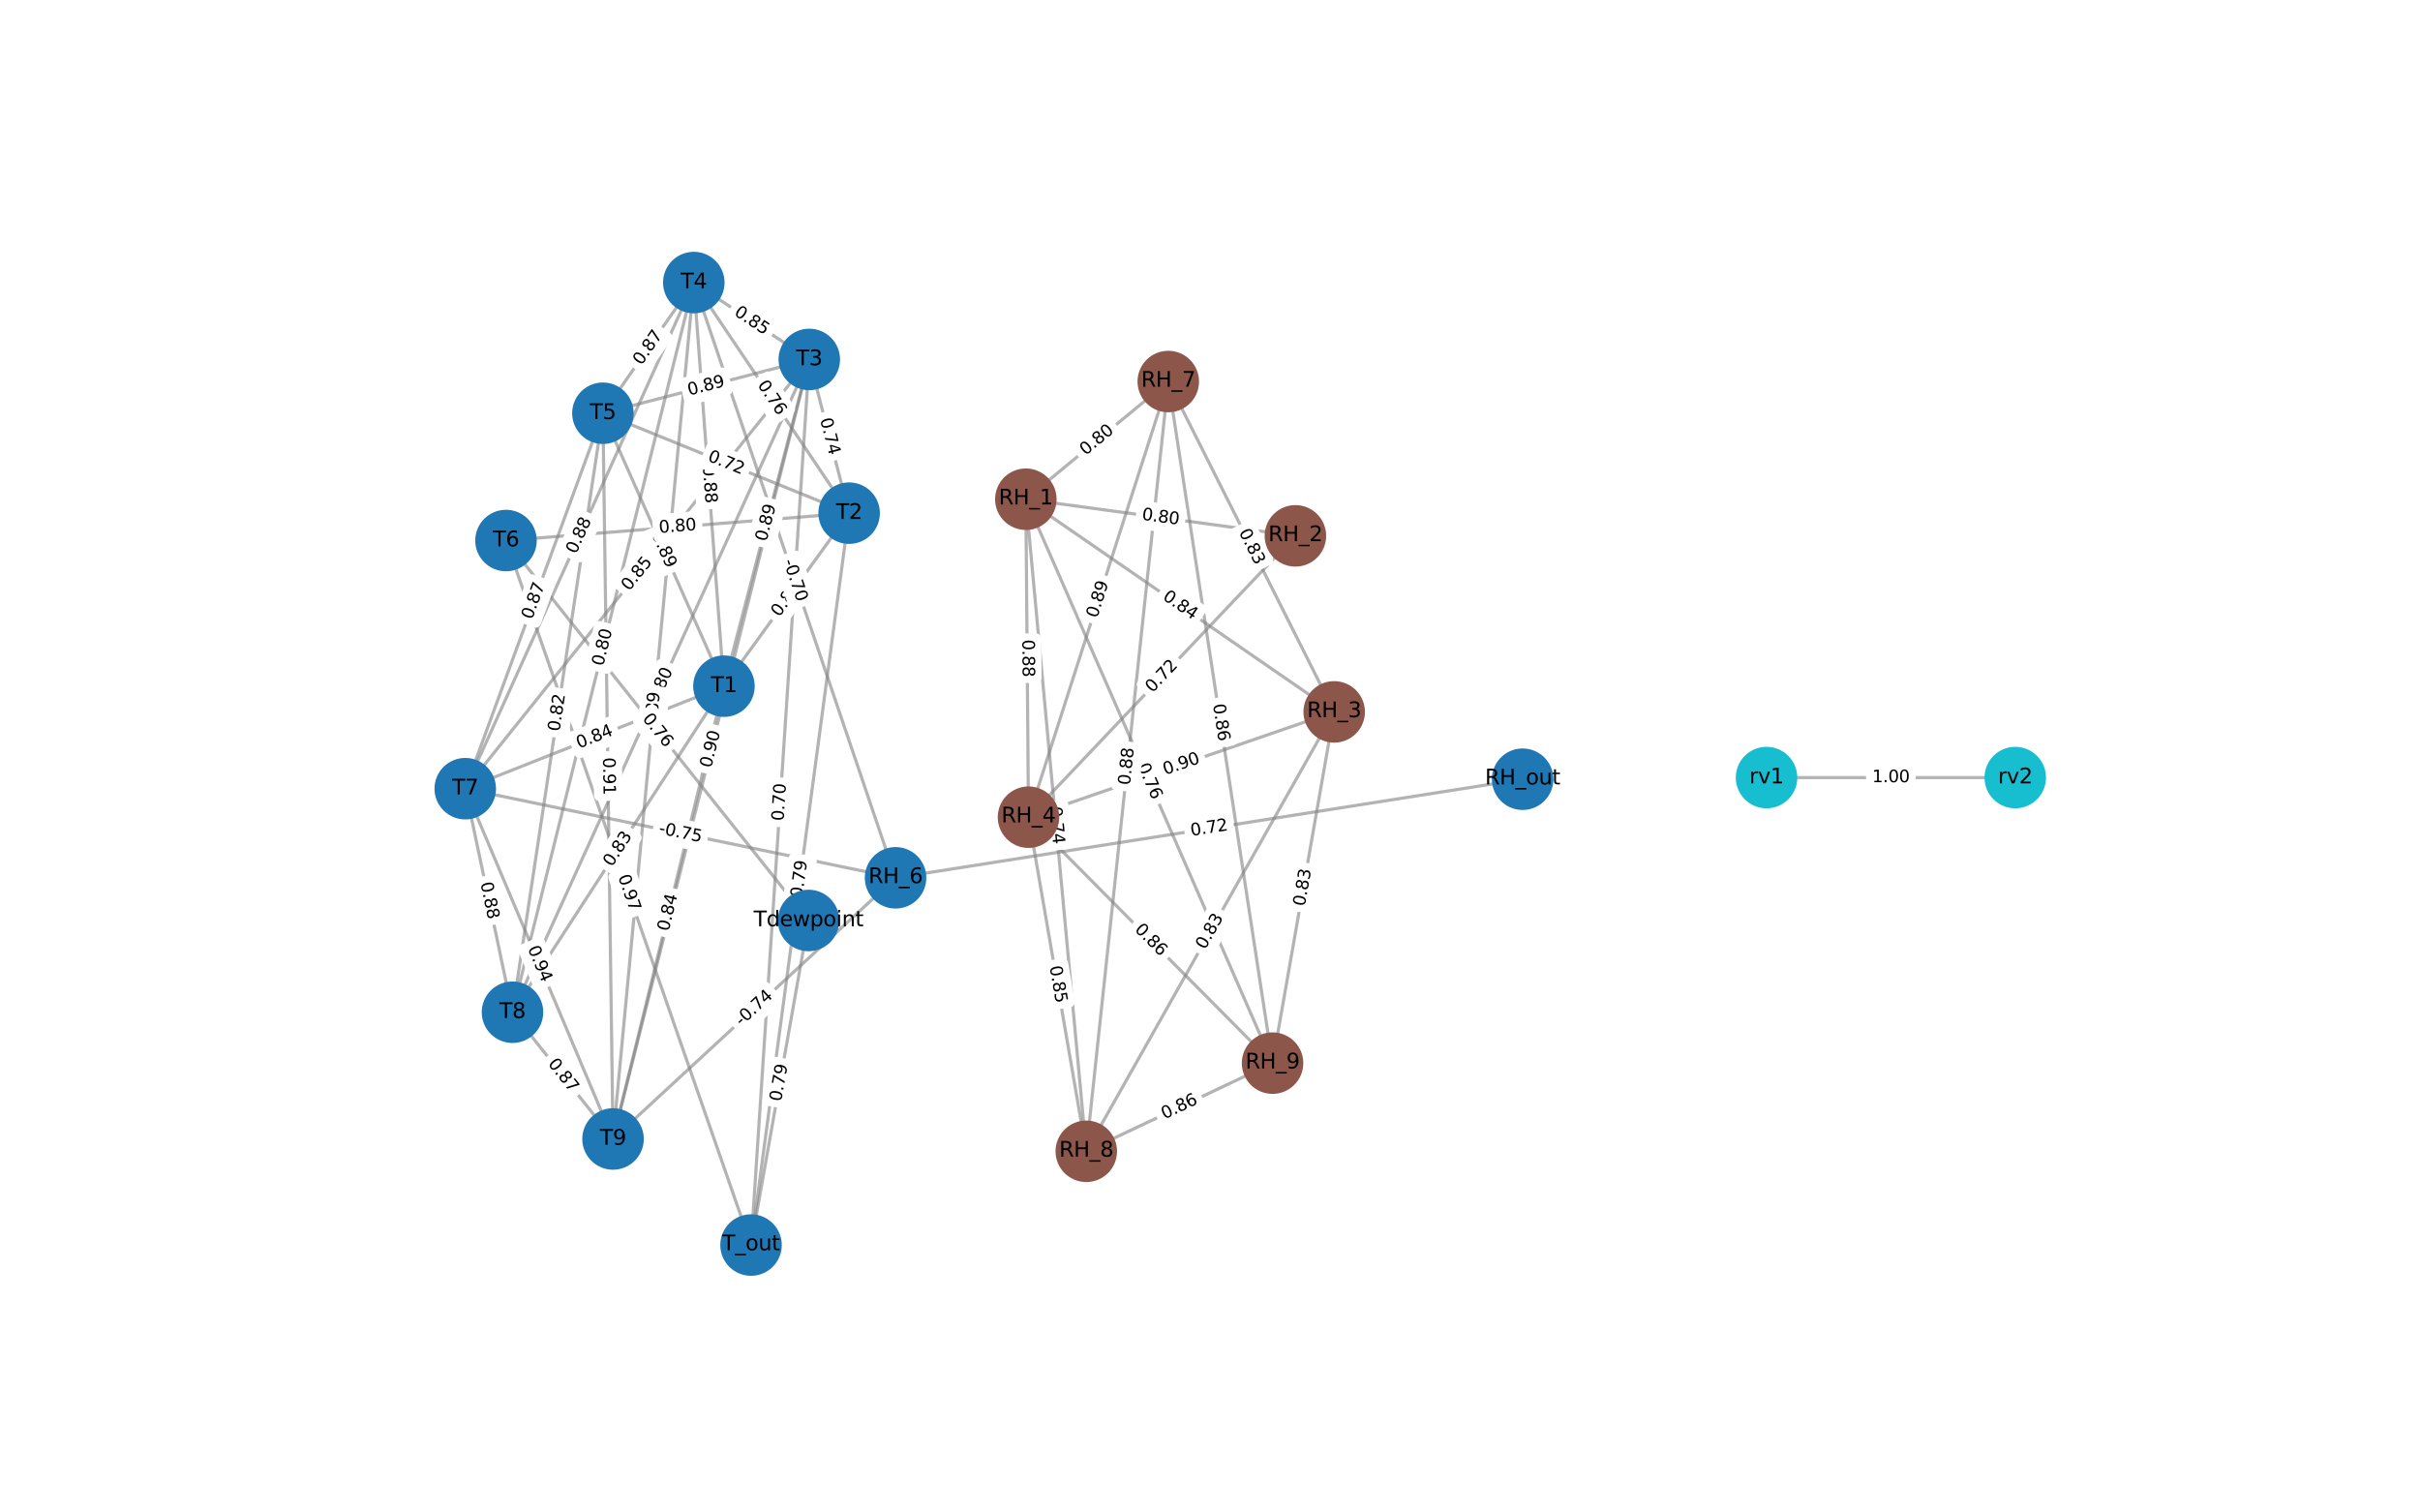 <?xml version="1.0" encoding="utf-8" standalone="no"?>
<!DOCTYPE svg PUBLIC "-//W3C//DTD SVG 1.1//EN"
  "http://www.w3.org/Graphics/SVG/1.1/DTD/svg11.dtd">
<svg xmlns:xlink="http://www.w3.org/1999/xlink" width="1152pt" height="720pt" viewBox="0 0 1152 720" xmlns="http://www.w3.org/2000/svg" version="1.1">
 <defs>
  <style type="text/css">*{stroke-linejoin: round; stroke-linecap: butt}</style>
 </defs>
 <g id="figure_1">
  <g id="patch_1">
   <path d="M 0 720 
L 1152 720 
L 1152 0 
L 0 0 
z
" style="fill: #ffffff"/>
  </g>
  <g id="axes_1">
   <g id="LineCollection_1">
    <path d="M 344.626 326.646 
L 404.208 244.287 
" clip-path="url(#p72f44ff670)" style="fill: none; stroke: #808080; stroke-opacity: 0.6; stroke-width: 1.5"/>
    <path d="M 344.626 326.646 
L 385.246 171.109 
" clip-path="url(#p72f44ff670)" style="fill: none; stroke: #808080; stroke-opacity: 0.6; stroke-width: 1.5"/>
    <path d="M 344.626 326.646 
L 330.273 134.509 
" clip-path="url(#p72f44ff670)" style="fill: none; stroke: #808080; stroke-opacity: 0.6; stroke-width: 1.5"/>
    <path d="M 344.626 326.646 
L 287.004 196.718 
" clip-path="url(#p72f44ff670)" style="fill: none; stroke: #808080; stroke-opacity: 0.6; stroke-width: 1.5"/>
    <path d="M 344.626 326.646 
L 221.474 375.445 
" clip-path="url(#p72f44ff670)" style="fill: none; stroke: #808080; stroke-opacity: 0.6; stroke-width: 1.5"/>
    <path d="M 344.626 326.646 
L 243.962 481.862 
" clip-path="url(#p72f44ff670)" style="fill: none; stroke: #808080; stroke-opacity: 0.6; stroke-width: 1.5"/>
    <path d="M 344.626 326.646 
L 291.824 542.196 
" clip-path="url(#p72f44ff670)" style="fill: none; stroke: #808080; stroke-opacity: 0.6; stroke-width: 1.5"/>
    <path d="M 488.335 237.649 
L 616.656 255.087 
" clip-path="url(#p72f44ff670)" style="fill: none; stroke: #808080; stroke-opacity: 0.6; stroke-width: 1.5"/>
    <path d="M 488.335 237.649 
L 635.113 338.885 
" clip-path="url(#p72f44ff670)" style="fill: none; stroke: #808080; stroke-opacity: 0.6; stroke-width: 1.5"/>
    <path d="M 488.335 237.649 
L 489.603 389.017 
" clip-path="url(#p72f44ff670)" style="fill: none; stroke: #808080; stroke-opacity: 0.6; stroke-width: 1.5"/>
    <path d="M 488.335 237.649 
L 556.138 181.631 
" clip-path="url(#p72f44ff670)" style="fill: none; stroke: #808080; stroke-opacity: 0.6; stroke-width: 1.5"/>
    <path d="M 488.335 237.649 
L 517.107 548.069 
" clip-path="url(#p72f44ff670)" style="fill: none; stroke: #808080; stroke-opacity: 0.6; stroke-width: 1.5"/>
    <path d="M 488.335 237.649 
L 605.774 506.093 
" clip-path="url(#p72f44ff670)" style="fill: none; stroke: #808080; stroke-opacity: 0.6; stroke-width: 1.5"/>
    <path d="M 404.208 244.287 
L 385.246 171.109 
" clip-path="url(#p72f44ff670)" style="fill: none; stroke: #808080; stroke-opacity: 0.6; stroke-width: 1.5"/>
    <path d="M 404.208 244.287 
L 330.273 134.509 
" clip-path="url(#p72f44ff670)" style="fill: none; stroke: #808080; stroke-opacity: 0.6; stroke-width: 1.5"/>
    <path d="M 404.208 244.287 
L 287.004 196.718 
" clip-path="url(#p72f44ff670)" style="fill: none; stroke: #808080; stroke-opacity: 0.6; stroke-width: 1.5"/>
    <path d="M 404.208 244.287 
L 240.872 257.316 
" clip-path="url(#p72f44ff670)" style="fill: none; stroke: #808080; stroke-opacity: 0.6; stroke-width: 1.5"/>
    <path d="M 404.208 244.287 
L 357.513 592.691 
" clip-path="url(#p72f44ff670)" style="fill: none; stroke: #808080; stroke-opacity: 0.6; stroke-width: 1.5"/>
    <path d="M 616.656 255.087 
L 489.603 389.017 
" clip-path="url(#p72f44ff670)" style="fill: none; stroke: #808080; stroke-opacity: 0.6; stroke-width: 1.5"/>
    <path d="M 385.246 171.109 
L 330.273 134.509 
" clip-path="url(#p72f44ff670)" style="fill: none; stroke: #808080; stroke-opacity: 0.6; stroke-width: 1.5"/>
    <path d="M 385.246 171.109 
L 287.004 196.718 
" clip-path="url(#p72f44ff670)" style="fill: none; stroke: #808080; stroke-opacity: 0.6; stroke-width: 1.5"/>
    <path d="M 385.246 171.109 
L 221.474 375.445 
" clip-path="url(#p72f44ff670)" style="fill: none; stroke: #808080; stroke-opacity: 0.6; stroke-width: 1.5"/>
    <path d="M 385.246 171.109 
L 243.962 481.862 
" clip-path="url(#p72f44ff670)" style="fill: none; stroke: #808080; stroke-opacity: 0.6; stroke-width: 1.5"/>
    <path d="M 385.246 171.109 
L 291.824 542.196 
" clip-path="url(#p72f44ff670)" style="fill: none; stroke: #808080; stroke-opacity: 0.6; stroke-width: 1.5"/>
    <path d="M 385.246 171.109 
L 357.513 592.691 
" clip-path="url(#p72f44ff670)" style="fill: none; stroke: #808080; stroke-opacity: 0.6; stroke-width: 1.5"/>
    <path d="M 635.113 338.885 
L 489.603 389.017 
" clip-path="url(#p72f44ff670)" style="fill: none; stroke: #808080; stroke-opacity: 0.6; stroke-width: 1.5"/>
    <path d="M 635.113 338.885 
L 556.138 181.631 
" clip-path="url(#p72f44ff670)" style="fill: none; stroke: #808080; stroke-opacity: 0.6; stroke-width: 1.5"/>
    <path d="M 635.113 338.885 
L 517.107 548.069 
" clip-path="url(#p72f44ff670)" style="fill: none; stroke: #808080; stroke-opacity: 0.6; stroke-width: 1.5"/>
    <path d="M 635.113 338.885 
L 605.774 506.093 
" clip-path="url(#p72f44ff670)" style="fill: none; stroke: #808080; stroke-opacity: 0.6; stroke-width: 1.5"/>
    <path d="M 330.273 134.509 
L 287.004 196.718 
" clip-path="url(#p72f44ff670)" style="fill: none; stroke: #808080; stroke-opacity: 0.6; stroke-width: 1.5"/>
    <path d="M 330.273 134.509 
L 426.315 417.875 
" clip-path="url(#p72f44ff670)" style="fill: none; stroke: #808080; stroke-opacity: 0.6; stroke-width: 1.5"/>
    <path d="M 330.273 134.509 
L 221.474 375.445 
" clip-path="url(#p72f44ff670)" style="fill: none; stroke: #808080; stroke-opacity: 0.6; stroke-width: 1.5"/>
    <path d="M 330.273 134.509 
L 243.962 481.862 
" clip-path="url(#p72f44ff670)" style="fill: none; stroke: #808080; stroke-opacity: 0.6; stroke-width: 1.5"/>
    <path d="M 330.273 134.509 
L 291.824 542.196 
" clip-path="url(#p72f44ff670)" style="fill: none; stroke: #808080; stroke-opacity: 0.6; stroke-width: 1.5"/>
    <path d="M 489.603 389.017 
L 556.138 181.631 
" clip-path="url(#p72f44ff670)" style="fill: none; stroke: #808080; stroke-opacity: 0.6; stroke-width: 1.5"/>
    <path d="M 489.603 389.017 
L 517.107 548.069 
" clip-path="url(#p72f44ff670)" style="fill: none; stroke: #808080; stroke-opacity: 0.6; stroke-width: 1.5"/>
    <path d="M 489.603 389.017 
L 605.774 506.093 
" clip-path="url(#p72f44ff670)" style="fill: none; stroke: #808080; stroke-opacity: 0.6; stroke-width: 1.5"/>
    <path d="M 287.004 196.718 
L 221.474 375.445 
" clip-path="url(#p72f44ff670)" style="fill: none; stroke: #808080; stroke-opacity: 0.6; stroke-width: 1.5"/>
    <path d="M 287.004 196.718 
L 243.962 481.862 
" clip-path="url(#p72f44ff670)" style="fill: none; stroke: #808080; stroke-opacity: 0.6; stroke-width: 1.5"/>
    <path d="M 287.004 196.718 
L 291.824 542.196 
" clip-path="url(#p72f44ff670)" style="fill: none; stroke: #808080; stroke-opacity: 0.6; stroke-width: 1.5"/>
    <path d="M 240.872 257.316 
L 357.513 592.691 
" clip-path="url(#p72f44ff670)" style="fill: none; stroke: #808080; stroke-opacity: 0.6; stroke-width: 1.5"/>
    <path d="M 240.872 257.316 
L 384.898 438.177 
" clip-path="url(#p72f44ff670)" style="fill: none; stroke: #808080; stroke-opacity: 0.6; stroke-width: 1.5"/>
    <path d="M 426.315 417.875 
L 221.474 375.445 
" clip-path="url(#p72f44ff670)" style="fill: none; stroke: #808080; stroke-opacity: 0.6; stroke-width: 1.5"/>
    <path d="M 426.315 417.875 
L 291.824 542.196 
" clip-path="url(#p72f44ff670)" style="fill: none; stroke: #808080; stroke-opacity: 0.6; stroke-width: 1.5"/>
    <path d="M 426.315 417.875 
L 724.823 370.934 
" clip-path="url(#p72f44ff670)" style="fill: none; stroke: #808080; stroke-opacity: 0.6; stroke-width: 1.5"/>
    <path d="M 221.474 375.445 
L 243.962 481.862 
" clip-path="url(#p72f44ff670)" style="fill: none; stroke: #808080; stroke-opacity: 0.6; stroke-width: 1.5"/>
    <path d="M 221.474 375.445 
L 291.824 542.196 
" clip-path="url(#p72f44ff670)" style="fill: none; stroke: #808080; stroke-opacity: 0.6; stroke-width: 1.5"/>
    <path d="M 556.138 181.631 
L 517.107 548.069 
" clip-path="url(#p72f44ff670)" style="fill: none; stroke: #808080; stroke-opacity: 0.6; stroke-width: 1.5"/>
    <path d="M 556.138 181.631 
L 605.774 506.093 
" clip-path="url(#p72f44ff670)" style="fill: none; stroke: #808080; stroke-opacity: 0.6; stroke-width: 1.5"/>
    <path d="M 243.962 481.862 
L 291.824 542.196 
" clip-path="url(#p72f44ff670)" style="fill: none; stroke: #808080; stroke-opacity: 0.6; stroke-width: 1.5"/>
    <path d="M 517.107 548.069 
L 605.774 506.093 
" clip-path="url(#p72f44ff670)" style="fill: none; stroke: #808080; stroke-opacity: 0.6; stroke-width: 1.5"/>
    <path d="M 357.513 592.691 
L 384.898 438.177 
" clip-path="url(#p72f44ff670)" style="fill: none; stroke: #808080; stroke-opacity: 0.6; stroke-width: 1.5"/>
    <path d="M 840.934 370.156 
L 959.326 370.156 
" clip-path="url(#p72f44ff670)" style="fill: none; stroke: #808080; stroke-opacity: 0.6; stroke-width: 1.5"/>
   </g>
   <g id="text_1">
    <g id="patch_2">
     <path d="M 374.278 296.358 
L 384.718 281.926 
Q 386.125 279.982 384.18 278.575 
L 377.907 274.037 
Q 375.963 272.63 374.556 274.574 
L 364.116 289.006 
Q 362.709 290.951 364.653 292.358 
L 370.926 296.896 
Q 372.871 298.303 374.278 296.358 
z
" clip-path="url(#p72f44ff670)" style="fill: #ffffff; stroke: #ffffff; stroke-linejoin: miter"/>
    </g>
    <g clip-path="url(#p72f44ff670)">
     <!-- 0.84 -->
     <g transform="translate(370.985 293.976) rotate(-54.116) scale(0.08 -0.08)">
      <defs>
       <path id="DejaVuSans-30" d="M 2034 4250 
Q 1547 4250 1301 3770 
Q 1056 3291 1056 2328 
Q 1056 1369 1301 889 
Q 1547 409 2034 409 
Q 2525 409 2770 889 
Q 3016 1369 3016 2328 
Q 3016 3291 2770 3770 
Q 2525 4250 2034 4250 
z
M 2034 4750 
Q 2819 4750 3233 4129 
Q 3647 3509 3647 2328 
Q 3647 1150 3233 529 
Q 2819 -91 2034 -91 
Q 1250 -91 836 529 
Q 422 1150 422 2328 
Q 422 3509 836 4129 
Q 1250 4750 2034 4750 
z
" transform="scale(0.016)"/>
       <path id="DejaVuSans-2e" d="M 684 794 
L 1344 794 
L 1344 0 
L 684 0 
L 684 794 
z
" transform="scale(0.016)"/>
       <path id="DejaVuSans-38" d="M 2034 2216 
Q 1584 2216 1326 1975 
Q 1069 1734 1069 1313 
Q 1069 891 1326 650 
Q 1584 409 2034 409 
Q 2484 409 2743 651 
Q 3003 894 3003 1313 
Q 3003 1734 2745 1975 
Q 2488 2216 2034 2216 
z
M 1403 2484 
Q 997 2584 770 2862 
Q 544 3141 544 3541 
Q 544 4100 942 4425 
Q 1341 4750 2034 4750 
Q 2731 4750 3128 4425 
Q 3525 4100 3525 3541 
Q 3525 3141 3298 2862 
Q 3072 2584 2669 2484 
Q 3125 2378 3379 2068 
Q 3634 1759 3634 1313 
Q 3634 634 3220 271 
Q 2806 -91 2034 -91 
Q 1263 -91 848 271 
Q 434 634 434 1313 
Q 434 1759 690 2068 
Q 947 2378 1403 2484 
z
M 1172 3481 
Q 1172 3119 1398 2916 
Q 1625 2713 2034 2713 
Q 2441 2713 2670 2916 
Q 2900 3119 2900 3481 
Q 2900 3844 2670 4047 
Q 2441 4250 2034 4250 
Q 1625 4250 1398 4047 
Q 1172 3844 1172 3481 
z
" transform="scale(0.016)"/>
       <path id="DejaVuSans-34" d="M 2419 4116 
L 825 1625 
L 2419 1625 
L 2419 4116 
z
M 2253 4666 
L 3047 4666 
L 3047 1625 
L 3713 1625 
L 3713 1100 
L 3047 1100 
L 3047 0 
L 2419 0 
L 2419 1100 
L 313 1100 
L 313 1709 
L 2253 4666 
z
" transform="scale(0.016)"/>
      </defs>
      <use xlink:href="#DejaVuSans-30"/>
      <use xlink:href="#DejaVuSans-2e" x="63.623"/>
      <use xlink:href="#DejaVuSans-38" x="95.41"/>
      <use xlink:href="#DejaVuSans-34" x="159.033"/>
     </g>
    </g>
   </g>
   <g id="text_2">
    <g id="patch_3">
     <path d="M 368.753 259.079 
L 373.254 241.845 
Q 373.861 239.523 371.539 238.916 
L 364.047 236.96 
Q 361.725 236.353 361.119 238.675 
L 356.618 255.91 
Q 356.011 258.232 358.333 258.838 
L 365.825 260.795 
Q 368.147 261.401 368.753 259.079 
z
" clip-path="url(#p72f44ff670)" style="fill: #ffffff; stroke: #ffffff; stroke-linejoin: miter"/>
    </g>
    <g clip-path="url(#p72f44ff670)">
     <!-- 0.89 -->
     <g transform="translate(364.821 258.052) rotate(-75.363) scale(0.08 -0.08)">
      <defs>
       <path id="DejaVuSans-39" d="M 703 97 
L 703 672 
Q 941 559 1184 500 
Q 1428 441 1663 441 
Q 2288 441 2617 861 
Q 2947 1281 2994 2138 
Q 2813 1869 2534 1725 
Q 2256 1581 1919 1581 
Q 1219 1581 811 2004 
Q 403 2428 403 3163 
Q 403 3881 828 4315 
Q 1253 4750 1959 4750 
Q 2769 4750 3195 4129 
Q 3622 3509 3622 2328 
Q 3622 1225 3098 567 
Q 2575 -91 1691 -91 
Q 1453 -91 1209 -44 
Q 966 3 703 97 
z
M 1959 2075 
Q 2384 2075 2632 2365 
Q 2881 2656 2881 3163 
Q 2881 3666 2632 3958 
Q 2384 4250 1959 4250 
Q 1534 4250 1286 3958 
Q 1038 3666 1038 3163 
Q 1038 2656 1286 2365 
Q 1534 2075 1959 2075 
z
" transform="scale(0.016)"/>
      </defs>
      <use xlink:href="#DejaVuSans-30"/>
      <use xlink:href="#DejaVuSans-2e" x="63.623"/>
      <use xlink:href="#DejaVuSans-38" x="95.41"/>
      <use xlink:href="#DejaVuSans-39" x="159.033"/>
     </g>
    </g>
   </g>
   <g id="text_3">
    <g id="patch_4">
     <path d="M 330.532 222.163 
L 331.859 239.926 
Q 332.038 242.319 334.431 242.141 
L 342.152 241.564 
Q 344.545 241.385 344.367 238.992 
L 343.04 221.229 
Q 342.861 218.835 340.468 219.014 
L 332.747 219.591 
Q 330.353 219.77 330.532 222.163 
z
" clip-path="url(#p72f44ff670)" style="fill: #ffffff; stroke: #ffffff; stroke-linejoin: miter"/>
    </g>
    <g clip-path="url(#p72f44ff670)">
     <!-- 0.88 -->
     <g transform="translate(334.585 221.86) rotate(-274.272) scale(0.08 -0.08)">
      <use xlink:href="#DejaVuSans-30"/>
      <use xlink:href="#DejaVuSans-2e" x="63.623"/>
      <use xlink:href="#DejaVuSans-38" x="95.41"/>
      <use xlink:href="#DejaVuSans-38" x="159.033"/>
     </g>
    </g>
   </g>
   <g id="text_4">
    <g id="patch_5">
     <path d="M 306.471 256.083 
L 313.693 272.366 
Q 314.666 274.56 316.86 273.587 
L 323.937 270.448 
Q 326.131 269.475 325.158 267.281 
L 317.937 250.998 
Q 316.964 248.804 314.77 249.777 
L 307.692 252.916 
Q 305.498 253.889 306.471 256.083 
z
" clip-path="url(#p72f44ff670)" style="fill: #ffffff; stroke: #ffffff; stroke-linejoin: miter"/>
    </g>
    <g clip-path="url(#p72f44ff670)">
     <!-- 0.89 -->
     <g transform="translate(310.186 254.435) rotate(-293.917) scale(0.08 -0.08)">
      <use xlink:href="#DejaVuSans-30"/>
      <use xlink:href="#DejaVuSans-2e" x="63.623"/>
      <use xlink:href="#DejaVuSans-38" x="95.41"/>
      <use xlink:href="#DejaVuSans-39" x="159.033"/>
     </g>
    </g>
   </g>
   <g id="text_5">
    <g id="patch_6">
     <path d="M 277.08 360.157 
L 293.64 353.595 
Q 295.871 352.711 294.987 350.479 
L 292.135 343.281 
Q 291.251 341.05 289.02 341.934 
L 272.46 348.496 
Q 270.229 349.38 271.113 351.612 
L 273.965 358.81 
Q 274.849 361.041 277.08 360.157 
z
" clip-path="url(#p72f44ff670)" style="fill: #ffffff; stroke: #ffffff; stroke-linejoin: miter"/>
    </g>
    <g clip-path="url(#p72f44ff670)">
     <!-- 0.84 -->
     <g transform="translate(275.583 356.379) rotate(-21.616) scale(0.08 -0.08)">
      <use xlink:href="#DejaVuSans-30"/>
      <use xlink:href="#DejaVuSans-2e" x="63.623"/>
      <use xlink:href="#DejaVuSans-38" x="95.41"/>
      <use xlink:href="#DejaVuSans-34" x="159.033"/>
     </g>
    </g>
   </g>
   <g id="text_6">
    <g id="patch_7">
     <path d="M 294.709 415.139 
L 304.402 400.194 
Q 305.708 398.18 303.694 396.874 
L 297.198 392.661 
Q 295.184 391.356 293.878 393.369 
L 284.186 408.314 
Q 282.88 410.328 284.894 411.633 
L 291.39 415.846 
Q 293.403 417.152 294.709 415.139 
z
" clip-path="url(#p72f44ff670)" style="fill: #ffffff; stroke: #ffffff; stroke-linejoin: miter"/>
    </g>
    <g clip-path="url(#p72f44ff670)">
     <!-- 0.83 -->
     <g transform="translate(291.3 412.927) rotate(-57.035) scale(0.08 -0.08)">
      <defs>
       <path id="DejaVuSans-33" d="M 2597 2516 
Q 3050 2419 3304 2112 
Q 3559 1806 3559 1356 
Q 3559 666 3084 287 
Q 2609 -91 1734 -91 
Q 1441 -91 1130 -33 
Q 819 25 488 141 
L 488 750 
Q 750 597 1062 519 
Q 1375 441 1716 441 
Q 2309 441 2620 675 
Q 2931 909 2931 1356 
Q 2931 1769 2642 2001 
Q 2353 2234 1838 2234 
L 1294 2234 
L 1294 2753 
L 1863 2753 
Q 2328 2753 2575 2939 
Q 2822 3125 2822 3475 
Q 2822 3834 2567 4026 
Q 2313 4219 1838 4219 
Q 1578 4219 1281 4162 
Q 984 4106 628 3988 
L 628 4550 
Q 988 4650 1302 4700 
Q 1616 4750 1894 4750 
Q 2613 4750 3031 4423 
Q 3450 4097 3450 3541 
Q 3450 3153 3228 2886 
Q 3006 2619 2597 2516 
z
" transform="scale(0.016)"/>
      </defs>
      <use xlink:href="#DejaVuSans-30"/>
      <use xlink:href="#DejaVuSans-2e" x="63.623"/>
      <use xlink:href="#DejaVuSans-38" x="95.41"/>
      <use xlink:href="#DejaVuSans-33" x="159.033"/>
     </g>
    </g>
   </g>
   <g id="text_7">
    <g id="patch_8">
     <path d="M 322.197 444.563 
L 326.435 427.262 
Q 327.006 424.931 324.675 424.36 
L 317.155 422.518 
Q 314.824 421.947 314.253 424.278 
L 310.015 441.579 
Q 309.444 443.91 311.775 444.481 
L 319.295 446.324 
Q 321.626 446.895 322.197 444.563 
z
" clip-path="url(#p72f44ff670)" style="fill: #ffffff; stroke: #ffffff; stroke-linejoin: miter"/>
    </g>
    <g clip-path="url(#p72f44ff670)">
     <!-- 0.84 -->
     <g transform="translate(318.25 443.597) rotate(-76.236) scale(0.08 -0.08)">
      <use xlink:href="#DejaVuSans-30"/>
      <use xlink:href="#DejaVuSans-2e" x="63.623"/>
      <use xlink:href="#DejaVuSans-38" x="95.41"/>
      <use xlink:href="#DejaVuSans-34" x="159.033"/>
     </g>
    </g>
   </g>
   <g id="text_8">
    <g id="patch_9">
     <path d="M 542.826 251.383 
L 560.476 253.782 
Q 562.854 254.105 563.178 251.727 
L 564.22 244.055 
Q 564.543 241.676 562.165 241.353 
L 544.515 238.955 
Q 542.137 238.632 541.814 241.01 
L 540.771 248.682 
Q 540.448 251.06 542.826 251.383 
z
" clip-path="url(#p72f44ff670)" style="fill: #ffffff; stroke: #ffffff; stroke-linejoin: miter"/>
    </g>
    <g clip-path="url(#p72f44ff670)">
     <!-- 0.80 -->
     <g transform="translate(543.373 247.356) rotate(-352.261) scale(0.08 -0.08)">
      <use xlink:href="#DejaVuSans-30"/>
      <use xlink:href="#DejaVuSans-2e" x="63.623"/>
      <use xlink:href="#DejaVuSans-38" x="95.41"/>
      <use xlink:href="#DejaVuSans-30" x="159.033"/>
     </g>
    </g>
   </g>
   <g id="text_9">
    <g id="patch_10">
     <path d="M 550.832 288.373 
L 565.495 298.486 
Q 567.47 299.849 568.833 297.873 
L 573.229 291.5 
Q 574.591 289.524 572.616 288.162 
L 557.953 278.048 
Q 555.977 276.685 554.614 278.661 
L 550.219 285.035 
Q 548.856 287.01 550.832 288.373 
z
" clip-path="url(#p72f44ff670)" style="fill: #ffffff; stroke: #ffffff; stroke-linejoin: miter"/>
    </g>
    <g clip-path="url(#p72f44ff670)">
     <!-- 0.84 -->
     <g transform="translate(553.139 285.028) rotate(-325.405) scale(0.08 -0.08)">
      <use xlink:href="#DejaVuSans-30"/>
      <use xlink:href="#DejaVuSans-2e" x="63.623"/>
      <use xlink:href="#DejaVuSans-38" x="95.41"/>
      <use xlink:href="#DejaVuSans-34" x="159.033"/>
     </g>
    </g>
   </g>
   <g id="text_10">
    <g id="patch_11">
     <path d="M 482.623 304.48 
L 482.773 322.292 
Q 482.793 324.692 485.193 324.671 
L 492.935 324.607 
Q 495.335 324.587 495.315 322.187 
L 495.165 304.375 
Q 495.145 301.975 492.745 301.995 
L 485.003 302.06 
Q 482.603 302.08 482.623 304.48 
z
" clip-path="url(#p72f44ff670)" style="fill: #ffffff; stroke: #ffffff; stroke-linejoin: miter"/>
    </g>
    <g clip-path="url(#p72f44ff670)">
     <!-- 0.88 -->
     <g transform="translate(486.687 304.446) rotate(-270.48) scale(0.08 -0.08)">
      <use xlink:href="#DejaVuSans-30"/>
      <use xlink:href="#DejaVuSans-2e" x="63.623"/>
      <use xlink:href="#DejaVuSans-38" x="95.41"/>
      <use xlink:href="#DejaVuSans-38" x="159.033"/>
     </g>
    </g>
   </g>
   <g id="text_11">
    <g id="patch_12">
     <path d="M 519.365 220.147 
L 533.097 208.802 
Q 534.947 207.274 533.418 205.423 
L 528.487 199.454 
Q 526.958 197.604 525.108 199.133 
L 511.376 210.478 
Q 509.526 212.007 511.054 213.857 
L 515.986 219.826 
Q 517.514 221.676 519.365 220.147 
z
" clip-path="url(#p72f44ff670)" style="fill: #ffffff; stroke: #ffffff; stroke-linejoin: miter"/>
    </g>
    <g clip-path="url(#p72f44ff670)">
     <!-- 0.80 -->
     <g transform="translate(516.776 217.015) rotate(-39.563) scale(0.08 -0.08)">
      <use xlink:href="#DejaVuSans-30"/>
      <use xlink:href="#DejaVuSans-2e" x="63.623"/>
      <use xlink:href="#DejaVuSans-38" x="95.41"/>
      <use xlink:href="#DejaVuSans-30" x="159.033"/>
     </g>
    </g>
   </g>
   <g id="text_12">
    <g id="patch_13">
     <path d="M 495.654 384.57 
L 497.298 402.306 
Q 497.52 404.696 499.91 404.475 
L 507.619 403.76 
Q 510.009 403.538 509.787 401.149 
L 508.143 383.412 
Q 507.922 381.022 505.532 381.244 
L 497.823 381.959 
Q 495.433 382.18 495.654 384.57 
z
" clip-path="url(#p72f44ff670)" style="fill: #ffffff; stroke: #ffffff; stroke-linejoin: miter"/>
    </g>
    <g clip-path="url(#p72f44ff670)">
     <!-- 0.74 -->
     <g transform="translate(499.701 384.195) rotate(-275.295) scale(0.08 -0.08)">
      <defs>
       <path id="DejaVuSans-37" d="M 525 4666 
L 3525 4666 
L 3525 4397 
L 1831 0 
L 1172 0 
L 2766 4134 
L 525 4134 
L 525 4666 
z
" transform="scale(0.016)"/>
      </defs>
      <use xlink:href="#DejaVuSans-30"/>
      <use xlink:href="#DejaVuSans-2e" x="63.623"/>
      <use xlink:href="#DejaVuSans-37" x="95.41"/>
      <use xlink:href="#DejaVuSans-34" x="159.033"/>
     </g>
    </g>
   </g>
   <g id="text_13">
    <g id="patch_14">
     <path d="M 537.739 366.225 
L 544.879 382.544 
Q 545.841 384.743 548.039 383.781 
L 555.133 380.678 
Q 557.332 379.716 556.37 377.517 
L 549.23 361.198 
Q 548.268 358.999 546.07 359.961 
L 538.976 363.065 
Q 536.777 364.026 537.739 366.225 
z
" clip-path="url(#p72f44ff670)" style="fill: #ffffff; stroke: #ffffff; stroke-linejoin: miter"/>
    </g>
    <g clip-path="url(#p72f44ff670)">
     <!-- 0.76 -->
     <g transform="translate(541.462 364.597) rotate(-293.629) scale(0.08 -0.08)">
      <defs>
       <path id="DejaVuSans-36" d="M 2113 2584 
Q 1688 2584 1439 2293 
Q 1191 2003 1191 1497 
Q 1191 994 1439 701 
Q 1688 409 2113 409 
Q 2538 409 2786 701 
Q 3034 994 3034 1497 
Q 3034 2003 2786 2293 
Q 2538 2584 2113 2584 
z
M 3366 4563 
L 3366 3988 
Q 3128 4100 2886 4159 
Q 2644 4219 2406 4219 
Q 1781 4219 1451 3797 
Q 1122 3375 1075 2522 
Q 1259 2794 1537 2939 
Q 1816 3084 2150 3084 
Q 2853 3084 3261 2657 
Q 3669 2231 3669 1497 
Q 3669 778 3244 343 
Q 2819 -91 2113 -91 
Q 1303 -91 875 529 
Q 447 1150 447 2328 
Q 447 3434 972 4092 
Q 1497 4750 2381 4750 
Q 2619 4750 2861 4703 
Q 3103 4656 3366 4563 
z
" transform="scale(0.016)"/>
      </defs>
      <use xlink:href="#DejaVuSans-30"/>
      <use xlink:href="#DejaVuSans-2e" x="63.623"/>
      <use xlink:href="#DejaVuSans-37" x="95.41"/>
      <use xlink:href="#DejaVuSans-36" x="159.033"/>
     </g>
    </g>
   </g>
   <g id="text_14">
    <g id="patch_15">
     <path d="M 386.422 200.649 
L 390.89 217.892 
Q 391.492 220.216 393.816 219.614 
L 401.311 217.672 
Q 403.634 217.07 403.032 214.746 
L 398.564 197.503 
Q 397.962 195.18 395.639 195.782 
L 388.144 197.724 
Q 385.82 198.326 386.422 200.649 
z
" clip-path="url(#p72f44ff670)" style="fill: #ffffff; stroke: #ffffff; stroke-linejoin: miter"/>
    </g>
    <g clip-path="url(#p72f44ff670)">
     <!-- 0.74 -->
     <g transform="translate(390.356 199.63) rotate(-284.527) scale(0.08 -0.08)">
      <use xlink:href="#DejaVuSans-30"/>
      <use xlink:href="#DejaVuSans-2e" x="63.623"/>
      <use xlink:href="#DejaVuSans-37" x="95.41"/>
      <use xlink:href="#DejaVuSans-34" x="159.033"/>
     </g>
    </g>
   </g>
   <g id="text_15">
    <g id="patch_16">
     <path d="M 357.064 185.514 
L 367.014 200.288 
Q 368.355 202.279 370.346 200.938 
L 376.767 196.613 
Q 378.758 195.272 377.417 193.282 
L 367.467 178.508 
Q 366.126 176.517 364.136 177.858 
L 357.714 182.183 
Q 355.723 183.523 357.064 185.514 
z
" clip-path="url(#p72f44ff670)" style="fill: #ffffff; stroke: #ffffff; stroke-linejoin: miter"/>
    </g>
    <g clip-path="url(#p72f44ff670)">
     <!-- 0.76 -->
     <g transform="translate(360.434 183.244) rotate(-303.96) scale(0.08 -0.08)">
      <use xlink:href="#DejaVuSans-30"/>
      <use xlink:href="#DejaVuSans-2e" x="63.623"/>
      <use xlink:href="#DejaVuSans-37" x="95.41"/>
      <use xlink:href="#DejaVuSans-36" x="159.033"/>
     </g>
    </g>
   </g>
   <g id="text_16">
    <g id="patch_17">
     <path d="M 334.995 222.964 
L 351.5 229.663 
Q 353.724 230.565 354.626 228.341 
L 357.538 221.167 
Q 358.441 218.943 356.217 218.041 
L 339.712 211.342 
Q 337.488 210.44 336.586 212.663 
L 333.674 219.838 
Q 332.771 222.061 334.995 222.964 
z
" clip-path="url(#p72f44ff670)" style="fill: #ffffff; stroke: #ffffff; stroke-linejoin: miter"/>
    </g>
    <g clip-path="url(#p72f44ff670)">
     <!-- 0.72 -->
     <g transform="translate(336.523 219.198) rotate(-337.91) scale(0.08 -0.08)">
      <defs>
       <path id="DejaVuSans-32" d="M 1228 531 
L 3431 531 
L 3431 0 
L 469 0 
L 469 531 
Q 828 903 1448 1529 
Q 2069 2156 2228 2338 
Q 2531 2678 2651 2914 
Q 2772 3150 2772 3378 
Q 2772 3750 2511 3984 
Q 2250 4219 1831 4219 
Q 1534 4219 1204 4116 
Q 875 4013 500 3803 
L 500 4441 
Q 881 4594 1212 4672 
Q 1544 4750 1819 4750 
Q 2544 4750 2975 4387 
Q 3406 4025 3406 3419 
Q 3406 3131 3298 2873 
Q 3191 2616 2906 2266 
Q 2828 2175 2409 1742 
Q 1991 1309 1228 531 
z
" transform="scale(0.016)"/>
      </defs>
      <use xlink:href="#DejaVuSans-30"/>
      <use xlink:href="#DejaVuSans-2e" x="63.623"/>
      <use xlink:href="#DejaVuSans-37" x="95.41"/>
      <use xlink:href="#DejaVuSans-32" x="159.033"/>
     </g>
    </g>
   </g>
   <g id="text_17">
    <g id="patch_18">
     <path d="M 314.161 257.761 
L 331.917 256.345 
Q 334.309 256.154 334.119 253.762 
L 333.503 246.044 
Q 333.312 243.651 330.92 243.842 
L 313.164 245.258 
Q 310.771 245.449 310.962 247.842 
L 311.578 255.56 
Q 311.768 257.952 314.161 257.761 
z
" clip-path="url(#p72f44ff670)" style="fill: #ffffff; stroke: #ffffff; stroke-linejoin: miter"/>
    </g>
    <g clip-path="url(#p72f44ff670)">
     <!-- 0.80 -->
     <g transform="translate(313.838 253.71) rotate(-4.561) scale(0.08 -0.08)">
      <use xlink:href="#DejaVuSans-30"/>
      <use xlink:href="#DejaVuSans-2e" x="63.623"/>
      <use xlink:href="#DejaVuSans-38" x="95.41"/>
      <use xlink:href="#DejaVuSans-30" x="159.033"/>
     </g>
    </g>
   </g>
   <g id="text_18">
    <g id="patch_19">
     <path d="M 385.893 428.149 
L 388.259 410.495 
Q 388.578 408.116 386.199 407.797 
L 378.526 406.769 
Q 376.147 406.45 375.828 408.828 
L 373.462 426.483 
Q 373.143 428.862 375.522 429.181 
L 383.196 430.209 
Q 385.574 430.528 385.893 428.149 
z
" clip-path="url(#p72f44ff670)" style="fill: #ffffff; stroke: #ffffff; stroke-linejoin: miter"/>
    </g>
    <g clip-path="url(#p72f44ff670)">
     <!-- 0.79 -->
     <g transform="translate(381.865 427.609) rotate(-82.366) scale(0.08 -0.08)">
      <use xlink:href="#DejaVuSans-30"/>
      <use xlink:href="#DejaVuSans-2e" x="63.623"/>
      <use xlink:href="#DejaVuSans-37" x="95.41"/>
      <use xlink:href="#DejaVuSans-39" x="159.033"/>
     </g>
    </g>
   </g>
   <g id="text_19">
    <g id="patch_20">
     <path d="M 551.55 332.83 
L 563.809 319.907 
Q 565.461 318.166 563.72 316.514 
L 558.102 311.185 
Q 556.361 309.533 554.71 311.275 
L 542.45 324.197 
Q 540.799 325.939 542.54 327.59 
L 548.157 332.919 
Q 549.898 334.571 551.55 332.83 
z
" clip-path="url(#p72f44ff670)" style="fill: #ffffff; stroke: #ffffff; stroke-linejoin: miter"/>
    </g>
    <g clip-path="url(#p72f44ff670)">
     <!-- 0.72 -->
     <g transform="translate(548.602 330.033) rotate(-46.509) scale(0.08 -0.08)">
      <use xlink:href="#DejaVuSans-30"/>
      <use xlink:href="#DejaVuSans-2e" x="63.623"/>
      <use xlink:href="#DejaVuSans-37" x="95.41"/>
      <use xlink:href="#DejaVuSans-32" x="159.033"/>
     </g>
    </g>
   </g>
   <g id="text_20">
    <g id="patch_21">
     <path d="M 346.871 153.093 
L 361.698 162.965 
Q 363.695 164.295 365.025 162.297 
L 369.316 155.852 
Q 370.646 153.855 368.649 152.524 
L 353.822 142.653 
Q 351.824 141.323 350.494 143.321 
L 346.203 149.766 
Q 344.873 151.763 346.871 153.093 
z
" clip-path="url(#p72f44ff670)" style="fill: #ffffff; stroke: #ffffff; stroke-linejoin: miter"/>
    </g>
    <g clip-path="url(#p72f44ff670)">
     <!-- 0.85 -->
     <g transform="translate(349.123 149.711) rotate(-326.345) scale(0.08 -0.08)">
      <defs>
       <path id="DejaVuSans-35" d="M 691 4666 
L 3169 4666 
L 3169 4134 
L 1269 4134 
L 1269 2991 
Q 1406 3038 1543 3061 
Q 1681 3084 1819 3084 
Q 2600 3084 3056 2656 
Q 3513 2228 3513 1497 
Q 3513 744 3044 326 
Q 2575 -91 1722 -91 
Q 1428 -91 1123 -41 
Q 819 9 494 109 
L 494 744 
Q 775 591 1075 516 
Q 1375 441 1709 441 
Q 2250 441 2565 725 
Q 2881 1009 2881 1497 
Q 2881 1984 2565 2268 
Q 2250 2553 1709 2553 
Q 1456 2553 1204 2497 
Q 953 2441 691 2322 
L 691 4666 
z
" transform="scale(0.016)"/>
      </defs>
      <use xlink:href="#DejaVuSans-30"/>
      <use xlink:href="#DejaVuSans-2e" x="63.623"/>
      <use xlink:href="#DejaVuSans-38" x="95.41"/>
      <use xlink:href="#DejaVuSans-35" x="159.033"/>
     </g>
    </g>
   </g>
   <g id="text_21">
    <g id="patch_22">
     <path d="M 329.089 192.228 
L 346.325 187.735 
Q 348.648 187.13 348.042 184.807 
L 346.089 177.315 
Q 345.484 174.993 343.161 175.598 
L 325.925 180.091 
Q 323.603 180.697 324.208 183.019 
L 326.161 190.511 
Q 326.766 192.834 329.089 192.228 
z
" clip-path="url(#p72f44ff670)" style="fill: #ffffff; stroke: #ffffff; stroke-linejoin: miter"/>
    </g>
    <g clip-path="url(#p72f44ff670)">
     <!-- 0.89 -->
     <g transform="translate(328.064 188.296) rotate(-14.61) scale(0.08 -0.08)">
      <use xlink:href="#DejaVuSans-30"/>
      <use xlink:href="#DejaVuSans-2e" x="63.623"/>
      <use xlink:href="#DejaVuSans-38" x="95.41"/>
      <use xlink:href="#DejaVuSans-39" x="159.033"/>
     </g>
    </g>
   </g>
   <g id="text_22">
    <g id="patch_23">
     <path d="M 302.684 284.149 
L 313.824 270.25 
Q 315.325 268.377 313.452 266.876 
L 307.41 262.034 
Q 305.538 260.533 304.037 262.405 
L 292.897 276.305 
Q 291.396 278.177 293.269 279.678 
L 299.31 284.52 
Q 301.183 286.021 302.684 284.149 
z
" clip-path="url(#p72f44ff670)" style="fill: #ffffff; stroke: #ffffff; stroke-linejoin: miter"/>
    </g>
    <g clip-path="url(#p72f44ff670)">
     <!-- 0.85 -->
     <g transform="translate(299.513 281.607) rotate(-51.289) scale(0.08 -0.08)">
      <use xlink:href="#DejaVuSans-30"/>
      <use xlink:href="#DejaVuSans-2e" x="63.623"/>
      <use xlink:href="#DejaVuSans-38" x="95.41"/>
      <use xlink:href="#DejaVuSans-35" x="159.033"/>
     </g>
    </g>
   </g>
   <g id="text_23">
    <g id="patch_24">
     <path d="M 316.627 337.189 
L 323.999 320.973 
Q 324.992 318.789 322.808 317.795 
L 315.759 314.591 
Q 313.575 313.597 312.581 315.782 
L 305.209 331.998 
Q 304.216 334.182 306.401 335.176 
L 313.449 338.38 
Q 315.634 339.373 316.627 337.189 
z
" clip-path="url(#p72f44ff670)" style="fill: #ffffff; stroke: #ffffff; stroke-linejoin: miter"/>
    </g>
    <g clip-path="url(#p72f44ff670)">
     <!-- 0.80 -->
     <g transform="translate(312.928 335.507) rotate(-65.551) scale(0.08 -0.08)">
      <use xlink:href="#DejaVuSans-30"/>
      <use xlink:href="#DejaVuSans-2e" x="63.623"/>
      <use xlink:href="#DejaVuSans-38" x="95.41"/>
      <use xlink:href="#DejaVuSans-30" x="159.033"/>
     </g>
    </g>
   </g>
   <g id="text_24">
    <g id="patch_25">
     <path d="M 342.442 366.82 
L 346.791 349.547 
Q 347.377 347.219 345.05 346.633 
L 337.541 344.743 
Q 335.214 344.157 334.628 346.485 
L 330.279 363.758 
Q 329.694 366.086 332.021 366.671 
L 339.529 368.562 
Q 341.856 369.148 342.442 366.82 
z
" clip-path="url(#p72f44ff670)" style="fill: #ffffff; stroke: #ffffff; stroke-linejoin: miter"/>
    </g>
    <g clip-path="url(#p72f44ff670)">
     <!-- 0.90 -->
     <g transform="translate(338.502 365.828) rotate(-75.869) scale(0.08 -0.08)">
      <use xlink:href="#DejaVuSans-30"/>
      <use xlink:href="#DejaVuSans-2e" x="63.623"/>
      <use xlink:href="#DejaVuSans-39" x="95.41"/>
      <use xlink:href="#DejaVuSans-30" x="159.033"/>
     </g>
    </g>
   </g>
   <g id="text_25">
    <g id="patch_26">
     <path d="M 377.053 391.199 
L 378.222 373.424 
Q 378.38 371.03 375.985 370.872 
L 368.259 370.364 
Q 365.864 370.206 365.707 372.601 
L 364.537 390.375 
Q 364.38 392.77 366.775 392.928 
L 374.5 393.436 
Q 376.895 393.593 377.053 391.199 
z
" clip-path="url(#p72f44ff670)" style="fill: #ffffff; stroke: #ffffff; stroke-linejoin: miter"/>
    </g>
    <g clip-path="url(#p72f44ff670)">
     <!-- 0.70 -->
     <g transform="translate(372.998 390.932) rotate(-86.236) scale(0.08 -0.08)">
      <use xlink:href="#DejaVuSans-30"/>
      <use xlink:href="#DejaVuSans-2e" x="63.623"/>
      <use xlink:href="#DejaVuSans-37" x="95.41"/>
      <use xlink:href="#DejaVuSans-30" x="159.033"/>
     </g>
    </g>
   </g>
   <g id="text_26">
    <g id="patch_27">
     <path d="M 555.98 372.781 
L 572.821 366.979 
Q 575.09 366.198 574.308 363.928 
L 571.786 356.608 
Q 571.005 354.339 568.736 355.121 
L 551.895 360.923 
Q 549.625 361.705 550.407 363.974 
L 552.929 371.294 
Q 553.711 373.563 555.98 372.781 
z
" clip-path="url(#p72f44ff670)" style="fill: #ffffff; stroke: #ffffff; stroke-linejoin: miter"/>
    </g>
    <g clip-path="url(#p72f44ff670)">
     <!-- 0.90 -->
     <g transform="translate(554.656 368.939) rotate(-19.01) scale(0.08 -0.08)">
      <use xlink:href="#DejaVuSans-30"/>
      <use xlink:href="#DejaVuSans-2e" x="63.623"/>
      <use xlink:href="#DejaVuSans-39" x="95.41"/>
      <use xlink:href="#DejaVuSans-30" x="159.033"/>
     </g>
    </g>
   </g>
   <g id="text_27">
    <g id="patch_28">
     <path d="M 586.024 255.114 
L 594.018 271.032 
Q 595.095 273.176 597.24 272.099 
L 604.159 268.624 
Q 606.304 267.547 605.226 265.403 
L 597.232 249.485 
Q 596.155 247.34 594.011 248.417 
L 587.092 251.892 
Q 584.947 252.969 586.024 255.114 
z
" clip-path="url(#p72f44ff670)" style="fill: #ffffff; stroke: #ffffff; stroke-linejoin: miter"/>
    </g>
    <g clip-path="url(#p72f44ff670)">
     <!-- 0.83 -->
     <g transform="translate(589.655 253.29) rotate(-296.666) scale(0.08 -0.08)">
      <use xlink:href="#DejaVuSans-30"/>
      <use xlink:href="#DejaVuSans-2e" x="63.623"/>
      <use xlink:href="#DejaVuSans-38" x="95.41"/>
      <use xlink:href="#DejaVuSans-33" x="159.033"/>
     </g>
    </g>
   </g>
   <g id="text_28">
    <g id="patch_29">
     <path d="M 577.196 454.316 
L 585.948 438.801 
Q 587.127 436.711 585.037 435.532 
L 578.293 431.728 
Q 576.203 430.549 575.024 432.639 
L 566.272 448.153 
Q 565.092 450.243 567.183 451.423 
L 573.926 455.227 
Q 576.017 456.406 577.196 454.316 
z
" clip-path="url(#p72f44ff670)" style="fill: #ffffff; stroke: #ffffff; stroke-linejoin: miter"/>
    </g>
    <g clip-path="url(#p72f44ff670)">
     <!-- 0.83 -->
     <g transform="translate(573.656 452.319) rotate(-60.572) scale(0.08 -0.08)">
      <use xlink:href="#DejaVuSans-30"/>
      <use xlink:href="#DejaVuSans-2e" x="63.623"/>
      <use xlink:href="#DejaVuSans-38" x="95.41"/>
      <use xlink:href="#DejaVuSans-33" x="159.033"/>
     </g>
    </g>
   </g>
   <g id="text_29">
    <g id="patch_30">
     <path d="M 625.081 432.345 
L 628.159 414.801 
Q 628.574 412.437 626.21 412.022 
L 618.584 410.684 
Q 616.22 410.269 615.806 412.633 
L 612.727 430.178 
Q 612.313 432.542 614.676 432.956 
L 622.302 434.294 
Q 624.666 434.709 625.081 432.345 
z
" clip-path="url(#p72f44ff670)" style="fill: #ffffff; stroke: #ffffff; stroke-linejoin: miter"/>
    </g>
    <g clip-path="url(#p72f44ff670)">
     <!-- 0.83 -->
     <g transform="translate(621.078 431.643) rotate(-80.048) scale(0.08 -0.08)">
      <use xlink:href="#DejaVuSans-30"/>
      <use xlink:href="#DejaVuSans-2e" x="63.623"/>
      <use xlink:href="#DejaVuSans-38" x="95.41"/>
      <use xlink:href="#DejaVuSans-33" x="159.033"/>
     </g>
    </g>
   </g>
   <g id="text_30">
    <g id="patch_31">
     <path d="M 308.701 176.506 
L 318.872 161.883 
Q 320.243 159.913 318.273 158.542 
L 311.916 154.121 
Q 309.946 152.751 308.576 154.721 
L 298.405 169.344 
Q 297.034 171.314 299.004 172.685 
L 305.361 177.106 
Q 307.331 178.476 308.701 176.506 
z
" clip-path="url(#p72f44ff670)" style="fill: #ffffff; stroke: #ffffff; stroke-linejoin: miter"/>
    </g>
    <g clip-path="url(#p72f44ff670)">
     <!-- 0.87 -->
     <g transform="translate(305.365 174.186) rotate(-55.18) scale(0.08 -0.08)">
      <use xlink:href="#DejaVuSans-30"/>
      <use xlink:href="#DejaVuSans-2e" x="63.623"/>
      <use xlink:href="#DejaVuSans-38" x="95.41"/>
      <use xlink:href="#DejaVuSans-37" x="159.033"/>
     </g>
    </g>
   </g>
   <g id="text_31">
    <g id="patch_32">
     <path d="M 369.032 268.403 
L 375.677 288.007 
Q 376.447 290.28 378.72 289.509 
L 386.053 287.024 
Q 388.326 286.254 387.555 283.981 
L 380.911 264.377 
Q 380.141 262.104 377.868 262.875 
L 370.535 265.36 
Q 368.262 266.13 369.032 268.403 
z
" clip-path="url(#p72f44ff670)" style="fill: #ffffff; stroke: #ffffff; stroke-linejoin: miter"/>
    </g>
    <g clip-path="url(#p72f44ff670)">
     <!-- -0.70 -->
     <g transform="translate(372.881 267.099) rotate(-288.723) scale(0.08 -0.08)">
      <defs>
       <path id="DejaVuSans-2d" d="M 313 2009 
L 1997 2009 
L 1997 1497 
L 313 1497 
L 313 2009 
z
" transform="scale(0.016)"/>
      </defs>
      <use xlink:href="#DejaVuSans-2d"/>
      <use xlink:href="#DejaVuSans-30" x="36.084"/>
      <use xlink:href="#DejaVuSans-2e" x="99.707"/>
      <use xlink:href="#DejaVuSans-37" x="131.494"/>
      <use xlink:href="#DejaVuSans-30" x="195.117"/>
     </g>
    </g>
   </g>
   <g id="text_32">
    <g id="patch_33">
     <path d="M 277.924 265.675 
L 285.255 249.441 
Q 286.242 247.254 284.055 246.266 
L 276.999 243.08 
Q 274.811 242.092 273.824 244.279 
L 266.493 260.513 
Q 265.505 262.701 267.692 263.688 
L 274.749 266.875 
Q 276.936 267.863 277.924 265.675 
z
" clip-path="url(#p72f44ff670)" style="fill: #ffffff; stroke: #ffffff; stroke-linejoin: miter"/>
    </g>
    <g clip-path="url(#p72f44ff670)">
     <!-- 0.88 -->
     <g transform="translate(274.22 264.003) rotate(-65.698) scale(0.08 -0.08)">
      <use xlink:href="#DejaVuSans-30"/>
      <use xlink:href="#DejaVuSans-2e" x="63.623"/>
      <use xlink:href="#DejaVuSans-38" x="95.41"/>
      <use xlink:href="#DejaVuSans-38" x="159.033"/>
     </g>
    </g>
   </g>
   <g id="text_33">
    <g id="patch_34">
     <path d="M 291.056 318.341 
L 295.351 301.055 
Q 295.93 298.725 293.601 298.147 
L 286.087 296.28 
Q 283.758 295.701 283.179 298.03 
L 278.884 315.317 
Q 278.305 317.646 280.634 318.225 
L 288.148 320.092 
Q 290.477 320.671 291.056 318.341 
z
" clip-path="url(#p72f44ff670)" style="fill: #ffffff; stroke: #ffffff; stroke-linejoin: miter"/>
    </g>
    <g clip-path="url(#p72f44ff670)">
     <!-- 0.80 -->
     <g transform="translate(287.112 317.361) rotate(-76.046) scale(0.08 -0.08)">
      <use xlink:href="#DejaVuSans-30"/>
      <use xlink:href="#DejaVuSans-2e" x="63.623"/>
      <use xlink:href="#DejaVuSans-38" x="95.41"/>
      <use xlink:href="#DejaVuSans-30" x="159.033"/>
     </g>
    </g>
   </g>
   <g id="text_34">
    <g id="patch_35">
     <path d="M 316.456 347.808 
L 318.128 330.075 
Q 318.354 327.685 315.964 327.46 
L 308.256 326.733 
Q 305.867 326.507 305.641 328.897 
L 303.969 346.631 
Q 303.744 349.02 306.133 349.245 
L 313.841 349.972 
Q 316.231 350.198 316.456 347.808 
z
" clip-path="url(#p72f44ff670)" style="fill: #ffffff; stroke: #ffffff; stroke-linejoin: miter"/>
    </g>
    <g clip-path="url(#p72f44ff670)">
     <!-- 0.89 -->
     <g transform="translate(312.41 347.427) rotate(-84.612) scale(0.08 -0.08)">
      <use xlink:href="#DejaVuSans-30"/>
      <use xlink:href="#DejaVuSans-2e" x="63.623"/>
      <use xlink:href="#DejaVuSans-38" x="95.41"/>
      <use xlink:href="#DejaVuSans-39" x="159.033"/>
     </g>
    </g>
   </g>
   <g id="text_35">
    <g id="patch_36">
     <path d="M 526.121 295.72 
L 531.563 278.759 
Q 532.296 276.474 530.011 275.741 
L 522.638 273.376 
Q 520.353 272.643 519.62 274.928 
L 514.178 291.889 
Q 513.445 294.174 515.73 294.907 
L 523.103 297.273 
Q 525.388 298.006 526.121 295.72 
z
" clip-path="url(#p72f44ff670)" style="fill: #ffffff; stroke: #ffffff; stroke-linejoin: miter"/>
    </g>
    <g clip-path="url(#p72f44ff670)">
     <!-- 0.89 -->
     <g transform="translate(522.252 294.479) rotate(-72.212) scale(0.08 -0.08)">
      <use xlink:href="#DejaVuSans-30"/>
      <use xlink:href="#DejaVuSans-2e" x="63.623"/>
      <use xlink:href="#DejaVuSans-38" x="95.41"/>
      <use xlink:href="#DejaVuSans-39" x="159.033"/>
     </g>
    </g>
   </g>
   <g id="text_36">
    <g id="patch_37">
     <path d="M 495.658 460.836 
L 498.693 478.388 
Q 499.102 480.753 501.467 480.344 
L 509.096 479.024 
Q 511.461 478.616 511.052 476.251 
L 508.017 458.699 
Q 507.608 456.334 505.243 456.743 
L 497.614 458.062 
Q 495.249 458.471 495.658 460.836 
z
" clip-path="url(#p72f44ff670)" style="fill: #ffffff; stroke: #ffffff; stroke-linejoin: miter"/>
    </g>
    <g clip-path="url(#p72f44ff670)">
     <!-- 0.85 -->
     <g transform="translate(499.662 460.143) rotate(-279.811) scale(0.08 -0.08)">
      <use xlink:href="#DejaVuSans-30"/>
      <use xlink:href="#DejaVuSans-2e" x="63.623"/>
      <use xlink:href="#DejaVuSans-38" x="95.41"/>
      <use xlink:href="#DejaVuSans-35" x="159.033"/>
     </g>
    </g>
   </g>
   <g id="text_37">
    <g id="patch_38">
     <path d="M 536.964 445.65 
L 549.51 458.295 
Q 551.201 459.998 552.904 458.308 
L 558.4 452.854 
Q 560.104 451.164 558.413 449.46 
L 545.867 436.816 
Q 544.177 435.112 542.473 436.803 
L 536.977 442.256 
Q 535.273 443.947 536.964 445.65 
z
" clip-path="url(#p72f44ff670)" style="fill: #ffffff; stroke: #ffffff; stroke-linejoin: miter"/>
    </g>
    <g clip-path="url(#p72f44ff670)">
     <!-- 0.86 -->
     <g transform="translate(539.848 442.788) rotate(-314.778) scale(0.08 -0.08)">
      <use xlink:href="#DejaVuSans-30"/>
      <use xlink:href="#DejaVuSans-2e" x="63.623"/>
      <use xlink:href="#DejaVuSans-38" x="95.41"/>
      <use xlink:href="#DejaVuSans-36" x="159.033"/>
     </g>
    </g>
   </g>
   <g id="text_38">
    <g id="patch_39">
     <path d="M 257.061 296.602 
L 263.193 279.879 
Q 264.019 277.625 261.766 276.799 
L 254.497 274.134 
Q 252.243 273.308 251.417 275.561 
L 245.285 292.285 
Q 244.459 294.538 246.712 295.364 
L 253.982 298.03 
Q 256.235 298.856 257.061 296.602 
z
" clip-path="url(#p72f44ff670)" style="fill: #ffffff; stroke: #ffffff; stroke-linejoin: miter"/>
    </g>
    <g clip-path="url(#p72f44ff670)">
     <!-- 0.87 -->
     <g transform="translate(253.246 295.204) rotate(-69.865) scale(0.08 -0.08)">
      <use xlink:href="#DejaVuSans-30"/>
      <use xlink:href="#DejaVuSans-2e" x="63.623"/>
      <use xlink:href="#DejaVuSans-38" x="95.41"/>
      <use xlink:href="#DejaVuSans-37" x="159.033"/>
     </g>
    </g>
   </g>
   <g id="text_39">
    <g id="patch_40">
     <path d="M 270.355 349.033 
L 273.013 331.42 
Q 273.372 329.046 270.998 328.688 
L 263.343 327.533 
Q 260.97 327.174 260.611 329.548 
L 257.953 347.161 
Q 257.594 349.534 259.968 349.892 
L 267.623 351.047 
Q 269.996 351.406 270.355 349.033 
z
" clip-path="url(#p72f44ff670)" style="fill: #ffffff; stroke: #ffffff; stroke-linejoin: miter"/>
    </g>
    <g clip-path="url(#p72f44ff670)">
     <!-- 0.82 -->
     <g transform="translate(266.336 348.426) rotate(-81.416) scale(0.08 -0.08)">
      <use xlink:href="#DejaVuSans-30"/>
      <use xlink:href="#DejaVuSans-2e" x="63.623"/>
      <use xlink:href="#DejaVuSans-38" x="95.41"/>
      <use xlink:href="#DejaVuSans-32" x="159.033"/>
     </g>
    </g>
   </g>
   <g id="text_40">
    <g id="patch_41">
     <path d="M 283.019 360.639 
L 283.268 378.45 
Q 283.301 380.85 285.701 380.816 
L 293.443 380.708 
Q 295.842 380.675 295.809 378.275 
L 295.56 360.464 
Q 295.527 358.064 293.127 358.098 
L 285.385 358.206 
Q 282.986 358.239 283.019 360.639 
z
" clip-path="url(#p72f44ff670)" style="fill: #ffffff; stroke: #ffffff; stroke-linejoin: miter"/>
    </g>
    <g clip-path="url(#p72f44ff670)">
     <!-- 0.91 -->
     <g transform="translate(287.083 360.582) rotate(-270.799) scale(0.08 -0.08)">
      <defs>
       <path id="DejaVuSans-31" d="M 794 531 
L 1825 531 
L 1825 4091 
L 703 3866 
L 703 4441 
L 1819 4666 
L 2450 4666 
L 2450 531 
L 3481 531 
L 3481 0 
L 794 0 
L 794 531 
z
" transform="scale(0.016)"/>
      </defs>
      <use xlink:href="#DejaVuSans-30"/>
      <use xlink:href="#DejaVuSans-2e" x="63.623"/>
      <use xlink:href="#DejaVuSans-39" x="95.41"/>
      <use xlink:href="#DejaVuSans-31" x="159.033"/>
     </g>
    </g>
   </g>
   <g id="text_41">
    <g id="patch_42">
     <path d="M 290.344 418.652 
L 296.195 435.476 
Q 296.984 437.743 299.25 436.954 
L 306.563 434.411 
Q 308.83 433.622 308.042 431.356 
L 302.19 414.532 
Q 301.402 412.265 299.135 413.053 
L 291.822 415.596 
Q 289.556 416.385 290.344 418.652 
z
" clip-path="url(#p72f44ff670)" style="fill: #ffffff; stroke: #ffffff; stroke-linejoin: miter"/>
    </g>
    <g clip-path="url(#p72f44ff670)">
     <!-- 0.97 -->
     <g transform="translate(294.182 417.317) rotate(-289.177) scale(0.08 -0.08)">
      <use xlink:href="#DejaVuSans-30"/>
      <use xlink:href="#DejaVuSans-2e" x="63.623"/>
      <use xlink:href="#DejaVuSans-39" x="95.41"/>
      <use xlink:href="#DejaVuSans-37" x="159.033"/>
     </g>
    </g>
   </g>
   <g id="text_42">
    <g id="patch_43">
     <path d="M 302.431 344.686 
L 313.528 358.621 
Q 315.023 360.498 316.9 359.003 
L 322.957 354.18 
Q 324.834 352.685 323.339 350.807 
L 312.243 336.873 
Q 310.748 334.996 308.87 336.491 
L 302.814 341.314 
Q 300.936 342.809 302.431 344.686 
z
" clip-path="url(#p72f44ff670)" style="fill: #ffffff; stroke: #ffffff; stroke-linejoin: miter"/>
    </g>
    <g clip-path="url(#p72f44ff670)">
     <!-- 0.76 -->
     <g transform="translate(305.61 342.155) rotate(-308.531) scale(0.08 -0.08)">
      <use xlink:href="#DejaVuSans-30"/>
      <use xlink:href="#DejaVuSans-2e" x="63.623"/>
      <use xlink:href="#DejaVuSans-37" x="95.41"/>
      <use xlink:href="#DejaVuSans-36" x="159.033"/>
     </g>
    </g>
   </g>
   <g id="text_43">
    <g id="patch_44">
     <path d="M 312.488 400.702 
L 332.757 404.9 
Q 335.107 405.387 335.594 403.037 
L 337.164 395.455 
Q 337.651 393.105 335.301 392.618 
L 315.032 388.42 
Q 312.682 387.933 312.195 390.283 
L 310.625 397.865 
Q 310.138 400.215 312.488 400.702 
z
" clip-path="url(#p72f44ff670)" style="fill: #ffffff; stroke: #ffffff; stroke-linejoin: miter"/>
    </g>
    <g clip-path="url(#p72f44ff670)">
     <!-- -0.75 -->
     <g transform="translate(313.313 396.723) rotate(-348.298) scale(0.08 -0.08)">
      <use xlink:href="#DejaVuSans-2d"/>
      <use xlink:href="#DejaVuSans-30" x="36.084"/>
      <use xlink:href="#DejaVuSans-2e" x="99.707"/>
      <use xlink:href="#DejaVuSans-37" x="131.494"/>
      <use xlink:href="#DejaVuSans-35" x="195.117"/>
     </g>
    </g>
   </g>
   <g id="text_44">
    <g id="patch_45">
     <path d="M 355.727 491.666 
L 370.926 477.615 
Q 372.689 475.986 371.06 474.224 
L 365.804 468.538 
Q 364.175 466.776 362.412 468.405 
L 347.213 482.455 
Q 345.45 484.085 347.08 485.847 
L 352.335 491.532 
Q 353.964 493.295 355.727 491.666 
z
" clip-path="url(#p72f44ff670)" style="fill: #ffffff; stroke: #ffffff; stroke-linejoin: miter"/>
    </g>
    <g clip-path="url(#p72f44ff670)">
     <!-- -0.74 -->
     <g transform="translate(352.968 488.682) rotate(-42.75) scale(0.08 -0.08)">
      <use xlink:href="#DejaVuSans-2d"/>
      <use xlink:href="#DejaVuSans-30" x="36.084"/>
      <use xlink:href="#DejaVuSans-2e" x="99.707"/>
      <use xlink:href="#DejaVuSans-37" x="131.494"/>
      <use xlink:href="#DejaVuSans-34" x="195.117"/>
     </g>
    </g>
   </g>
   <g id="text_45">
    <g id="patch_46">
     <path d="M 567.745 401.983 
L 585.341 399.216 
Q 587.712 398.843 587.339 396.473 
L 586.137 388.824 
Q 585.764 386.453 583.393 386.826 
L 565.797 389.593 
Q 563.426 389.966 563.799 392.337 
L 565.001 399.985 
Q 565.374 402.356 567.745 401.983 
z
" clip-path="url(#p72f44ff670)" style="fill: #ffffff; stroke: #ffffff; stroke-linejoin: miter"/>
    </g>
    <g clip-path="url(#p72f44ff670)">
     <!-- 0.72 -->
     <g transform="translate(567.114 397.969) rotate(-8.937) scale(0.08 -0.08)">
      <use xlink:href="#DejaVuSans-30"/>
      <use xlink:href="#DejaVuSans-2e" x="63.623"/>
      <use xlink:href="#DejaVuSans-37" x="95.41"/>
      <use xlink:href="#DejaVuSans-32" x="159.033"/>
     </g>
    </g>
   </g>
   <g id="text_46">
    <g id="patch_47">
     <path d="M 224.741 421.237 
L 228.424 438.664 
Q 228.92 441.012 231.268 440.516 
L 238.843 438.915 
Q 241.192 438.419 240.695 436.071 
L 237.013 418.643 
Q 236.516 416.295 234.168 416.791 
L 226.593 418.392 
Q 224.245 418.888 224.741 421.237 
z
" clip-path="url(#p72f44ff670)" style="fill: #ffffff; stroke: #ffffff; stroke-linejoin: miter"/>
    </g>
    <g clip-path="url(#p72f44ff670)">
     <!-- 0.88 -->
     <g transform="translate(228.717 420.396) rotate(-281.932) scale(0.08 -0.08)">
      <use xlink:href="#DejaVuSans-30"/>
      <use xlink:href="#DejaVuSans-2e" x="63.623"/>
      <use xlink:href="#DejaVuSans-38" x="95.41"/>
      <use xlink:href="#DejaVuSans-38" x="159.033"/>
     </g>
    </g>
   </g>
   <g id="text_47">
    <g id="patch_48">
     <path d="M 247.409 453.053 
L 254.333 469.464 
Q 255.266 471.676 257.477 470.743 
L 264.611 467.733 
Q 266.822 466.8 265.889 464.589 
L 258.965 448.177 
Q 258.033 445.966 255.821 446.899 
L 248.688 449.908 
Q 246.476 450.841 247.409 453.053 
z
" clip-path="url(#p72f44ff670)" style="fill: #ffffff; stroke: #ffffff; stroke-linejoin: miter"/>
    </g>
    <g clip-path="url(#p72f44ff670)">
     <!-- 0.94 -->
     <g transform="translate(251.153 451.473) rotate(-292.874) scale(0.08 -0.08)">
      <use xlink:href="#DejaVuSans-30"/>
      <use xlink:href="#DejaVuSans-2e" x="63.623"/>
      <use xlink:href="#DejaVuSans-39" x="95.41"/>
      <use xlink:href="#DejaVuSans-34" x="159.033"/>
     </g>
    </g>
   </g>
   <g id="text_48">
    <g id="patch_49">
     <path d="M 541.915 374.371 
L 543.802 356.658 
Q 544.056 354.272 541.669 354.018 
L 533.97 353.198 
Q 531.584 352.943 531.33 355.33 
L 529.443 373.042 
Q 529.189 375.429 531.575 375.683 
L 539.274 376.503 
Q 541.661 376.757 541.915 374.371 
z
" clip-path="url(#p72f44ff670)" style="fill: #ffffff; stroke: #ffffff; stroke-linejoin: miter"/>
    </g>
    <g clip-path="url(#p72f44ff670)">
     <!-- 0.88 -->
     <g transform="translate(537.874 373.94) rotate(-83.92) scale(0.08 -0.08)">
      <use xlink:href="#DejaVuSans-30"/>
      <use xlink:href="#DejaVuSans-2e" x="63.623"/>
      <use xlink:href="#DejaVuSans-38" x="95.41"/>
      <use xlink:href="#DejaVuSans-38" x="159.033"/>
     </g>
    </g>
   </g>
   <g id="text_49">
    <g id="patch_50">
     <path d="M 573.41 336.007 
L 576.104 353.614 
Q 576.467 355.987 578.839 355.624 
L 586.493 354.453 
Q 588.865 354.09 588.502 351.718 
L 585.808 334.11 
Q 585.445 331.738 583.073 332.101 
L 575.42 333.271 
Q 573.047 333.634 573.41 336.007 
z
" clip-path="url(#p72f44ff670)" style="fill: #ffffff; stroke: #ffffff; stroke-linejoin: miter"/>
    </g>
    <g clip-path="url(#p72f44ff670)">
     <!-- 0.86 -->
     <g transform="translate(577.427 335.392) rotate(-278.698) scale(0.08 -0.08)">
      <use xlink:href="#DejaVuSans-30"/>
      <use xlink:href="#DejaVuSans-2e" x="63.623"/>
      <use xlink:href="#DejaVuSans-38" x="95.41"/>
      <use xlink:href="#DejaVuSans-36" x="159.033"/>
     </g>
    </g>
   </g>
   <g id="text_50">
    <g id="patch_51">
     <path d="M 257.445 508.949 
L 268.515 522.904 
Q 270.007 524.784 271.887 523.293 
L 277.953 518.481 
Q 279.833 516.989 278.341 515.109 
L 267.271 501.154 
Q 265.78 499.274 263.899 500.766 
L 257.834 505.577 
Q 255.953 507.069 257.445 508.949 
z
" clip-path="url(#p72f44ff670)" style="fill: #ffffff; stroke: #ffffff; stroke-linejoin: miter"/>
    </g>
    <g clip-path="url(#p72f44ff670)">
     <!-- 0.87 -->
     <g transform="translate(260.629 506.424) rotate(-308.425) scale(0.08 -0.08)">
      <use xlink:href="#DejaVuSans-30"/>
      <use xlink:href="#DejaVuSans-2e" x="63.623"/>
      <use xlink:href="#DejaVuSans-38" x="95.41"/>
      <use xlink:href="#DejaVuSans-37" x="159.033"/>
     </g>
    </g>
   </g>
   <g id="text_51">
    <g id="patch_52">
     <path d="M 556.074 536.56 
L 572.174 528.939 
Q 574.343 527.912 573.316 525.743 
L 570.003 518.745 
Q 568.976 516.575 566.807 517.602 
L 550.707 525.224 
Q 548.538 526.251 549.565 528.42 
L 552.878 535.418 
Q 553.905 537.587 556.074 536.56 
z
" clip-path="url(#p72f44ff670)" style="fill: #ffffff; stroke: #ffffff; stroke-linejoin: miter"/>
    </g>
    <g clip-path="url(#p72f44ff670)">
     <!-- 0.86 -->
     <g transform="translate(554.335 532.887) rotate(-25.333) scale(0.08 -0.08)">
      <use xlink:href="#DejaVuSans-30"/>
      <use xlink:href="#DejaVuSans-2e" x="63.623"/>
      <use xlink:href="#DejaVuSans-38" x="95.41"/>
      <use xlink:href="#DejaVuSans-36" x="159.033"/>
     </g>
    </g>
   </g>
   <g id="text_52">
    <g id="patch_53">
     <path d="M 375.826 525.298 
L 378.935 507.759 
Q 379.354 505.396 376.991 504.977 
L 369.367 503.626 
Q 367.004 503.207 366.585 505.57 
L 363.476 523.109 
Q 363.058 525.472 365.421 525.891 
L 373.044 527.242 
Q 375.408 527.661 375.826 525.298 
z
" clip-path="url(#p72f44ff670)" style="fill: #ffffff; stroke: #ffffff; stroke-linejoin: miter"/>
    </g>
    <g clip-path="url(#p72f44ff670)">
     <!-- 0.79 -->
     <g transform="translate(371.825 524.589) rotate(-79.95) scale(0.08 -0.08)">
      <use xlink:href="#DejaVuSans-30"/>
      <use xlink:href="#DejaVuSans-2e" x="63.623"/>
      <use xlink:href="#DejaVuSans-37" x="95.41"/>
      <use xlink:href="#DejaVuSans-39" x="159.033"/>
     </g>
    </g>
   </g>
   <g id="text_53">
    <g id="patch_54">
     <path d="M 891.223 376.427 
L 909.036 376.427 
Q 911.436 376.427 911.436 374.027 
L 911.436 366.284 
Q 911.436 363.884 909.036 363.884 
L 891.223 363.884 
Q 888.823 363.884 888.823 366.284 
L 888.823 374.027 
Q 888.823 376.427 891.223 376.427 
z
" clip-path="url(#p72f44ff670)" style="fill: #ffffff; stroke: #ffffff; stroke-linejoin: miter"/>
    </g>
    <g clip-path="url(#p72f44ff670)">
     <!-- 1.00 -->
     <g transform="translate(891.223 372.363) scale(0.08 -0.08)">
      <use xlink:href="#DejaVuSans-31"/>
      <use xlink:href="#DejaVuSans-2e" x="63.623"/>
      <use xlink:href="#DejaVuSans-30" x="95.41"/>
      <use xlink:href="#DejaVuSans-30" x="159.033"/>
     </g>
    </g>
   </g>
   <g id="PathCollection_1">
    <defs>
     <path id="C0_0_d6fb52e224" d="M 0 14.142 
C 3.751 14.142 7.348 12.652 10 10 
C 12.652 7.348 14.142 3.751 14.142 -0 
C 14.142 -3.751 12.652 -7.348 10 -10 
C 7.348 -12.652 3.751 -14.142 0 -14.142 
C -3.751 -14.142 -7.348 -12.652 -10 -10 
C -12.652 -7.348 -14.142 -3.751 -14.142 0 
C -14.142 3.751 -12.652 7.348 -10 10 
C -7.348 12.652 -3.751 14.142 0 14.142 
z
"/>
    </defs>
    <g clip-path="url(#p72f44ff670)">
     <use xlink:href="#C0_0_d6fb52e224" x="344.626" y="326.646" style="fill: #1f77b4; stroke: #1f77b4"/>
    </g>
    <g clip-path="url(#p72f44ff670)">
     <use xlink:href="#C0_0_d6fb52e224" x="488.335" y="237.649" style="fill: #8c564b; stroke: #8c564b"/>
    </g>
    <g clip-path="url(#p72f44ff670)">
     <use xlink:href="#C0_0_d6fb52e224" x="404.208" y="244.287" style="fill: #1f77b4; stroke: #1f77b4"/>
    </g>
    <g clip-path="url(#p72f44ff670)">
     <use xlink:href="#C0_0_d6fb52e224" x="616.656" y="255.087" style="fill: #8c564b; stroke: #8c564b"/>
    </g>
    <g clip-path="url(#p72f44ff670)">
     <use xlink:href="#C0_0_d6fb52e224" x="385.246" y="171.109" style="fill: #1f77b4; stroke: #1f77b4"/>
    </g>
    <g clip-path="url(#p72f44ff670)">
     <use xlink:href="#C0_0_d6fb52e224" x="635.113" y="338.885" style="fill: #8c564b; stroke: #8c564b"/>
    </g>
    <g clip-path="url(#p72f44ff670)">
     <use xlink:href="#C0_0_d6fb52e224" x="330.273" y="134.509" style="fill: #1f77b4; stroke: #1f77b4"/>
    </g>
    <g clip-path="url(#p72f44ff670)">
     <use xlink:href="#C0_0_d6fb52e224" x="489.603" y="389.017" style="fill: #8c564b; stroke: #8c564b"/>
    </g>
    <g clip-path="url(#p72f44ff670)">
     <use xlink:href="#C0_0_d6fb52e224" x="287.004" y="196.718" style="fill: #1f77b4; stroke: #1f77b4"/>
    </g>
    <g clip-path="url(#p72f44ff670)">
     <use xlink:href="#C0_0_d6fb52e224" x="240.872" y="257.316" style="fill: #1f77b4; stroke: #1f77b4"/>
    </g>
    <g clip-path="url(#p72f44ff670)">
     <use xlink:href="#C0_0_d6fb52e224" x="426.315" y="417.875" style="fill: #1f77b4; stroke: #1f77b4"/>
    </g>
    <g clip-path="url(#p72f44ff670)">
     <use xlink:href="#C0_0_d6fb52e224" x="221.474" y="375.445" style="fill: #1f77b4; stroke: #1f77b4"/>
    </g>
    <g clip-path="url(#p72f44ff670)">
     <use xlink:href="#C0_0_d6fb52e224" x="556.138" y="181.631" style="fill: #8c564b; stroke: #8c564b"/>
    </g>
    <g clip-path="url(#p72f44ff670)">
     <use xlink:href="#C0_0_d6fb52e224" x="243.962" y="481.862" style="fill: #1f77b4; stroke: #1f77b4"/>
    </g>
    <g clip-path="url(#p72f44ff670)">
     <use xlink:href="#C0_0_d6fb52e224" x="517.107" y="548.069" style="fill: #8c564b; stroke: #8c564b"/>
    </g>
    <g clip-path="url(#p72f44ff670)">
     <use xlink:href="#C0_0_d6fb52e224" x="291.824" y="542.196" style="fill: #1f77b4; stroke: #1f77b4"/>
    </g>
    <g clip-path="url(#p72f44ff670)">
     <use xlink:href="#C0_0_d6fb52e224" x="605.774" y="506.093" style="fill: #8c564b; stroke: #8c564b"/>
    </g>
    <g clip-path="url(#p72f44ff670)">
     <use xlink:href="#C0_0_d6fb52e224" x="357.513" y="592.691" style="fill: #1f77b4; stroke: #1f77b4"/>
    </g>
    <g clip-path="url(#p72f44ff670)">
     <use xlink:href="#C0_0_d6fb52e224" x="724.823" y="370.934" style="fill: #1f77b4; stroke: #1f77b4"/>
    </g>
    <g clip-path="url(#p72f44ff670)">
     <use xlink:href="#C0_0_d6fb52e224" x="384.898" y="438.177" style="fill: #1f77b4; stroke: #1f77b4"/>
    </g>
    <g clip-path="url(#p72f44ff670)">
     <use xlink:href="#C0_0_d6fb52e224" x="840.934" y="370.156" style="fill: #17becf; stroke: #17becf"/>
    </g>
    <g clip-path="url(#p72f44ff670)">
     <use xlink:href="#C0_0_d6fb52e224" x="959.326" y="370.156" style="fill: #17becf; stroke: #17becf"/>
    </g>
   </g>
   <g id="text_54">
    <g clip-path="url(#p72f44ff670)">
     <!-- T1 -->
     <g transform="translate(338.391 329.405) scale(0.1 -0.1)">
      <defs>
       <path id="DejaVuSans-54" d="M -19 4666 
L 3928 4666 
L 3928 4134 
L 2272 4134 
L 2272 0 
L 1638 0 
L 1638 4134 
L -19 4134 
L -19 4666 
z
" transform="scale(0.016)"/>
      </defs>
      <use xlink:href="#DejaVuSans-54"/>
      <use xlink:href="#DejaVuSans-31" x="61.084"/>
     </g>
    </g>
   </g>
   <g id="text_55">
    <g clip-path="url(#p72f44ff670)">
     <!-- RH_1 -->
     <g transform="translate(475.419 240.13) scale(0.1 -0.1)">
      <defs>
       <path id="DejaVuSans-52" d="M 2841 2188 
Q 3044 2119 3236 1894 
Q 3428 1669 3622 1275 
L 4263 0 
L 3584 0 
L 2988 1197 
Q 2756 1666 2539 1819 
Q 2322 1972 1947 1972 
L 1259 1972 
L 1259 0 
L 628 0 
L 628 4666 
L 2053 4666 
Q 2853 4666 3247 4331 
Q 3641 3997 3641 3322 
Q 3641 2881 3436 2590 
Q 3231 2300 2841 2188 
z
M 1259 4147 
L 1259 2491 
L 2053 2491 
Q 2509 2491 2742 2702 
Q 2975 2913 2975 3322 
Q 2975 3731 2742 3939 
Q 2509 4147 2053 4147 
L 1259 4147 
z
" transform="scale(0.016)"/>
       <path id="DejaVuSans-48" d="M 628 4666 
L 1259 4666 
L 1259 2753 
L 3553 2753 
L 3553 4666 
L 4184 4666 
L 4184 0 
L 3553 0 
L 3553 2222 
L 1259 2222 
L 1259 0 
L 628 0 
L 628 4666 
z
" transform="scale(0.016)"/>
       <path id="DejaVuSans-5f" d="M 3263 -1063 
L 3263 -1509 
L -63 -1509 
L -63 -1063 
L 3263 -1063 
z
" transform="scale(0.016)"/>
      </defs>
      <use xlink:href="#DejaVuSans-52"/>
      <use xlink:href="#DejaVuSans-48" x="69.482"/>
      <use xlink:href="#DejaVuSans-5f" x="144.678"/>
      <use xlink:href="#DejaVuSans-31" x="194.678"/>
     </g>
    </g>
   </g>
   <g id="text_56">
    <g clip-path="url(#p72f44ff670)">
     <!-- T2 -->
     <g transform="translate(397.973 247.046) scale(0.1 -0.1)">
      <use xlink:href="#DejaVuSans-54"/>
      <use xlink:href="#DejaVuSans-32" x="61.084"/>
     </g>
    </g>
   </g>
   <g id="text_57">
    <g clip-path="url(#p72f44ff670)">
     <!-- RH_2 -->
     <g transform="translate(603.741 257.619) scale(0.1 -0.1)">
      <use xlink:href="#DejaVuSans-52"/>
      <use xlink:href="#DejaVuSans-48" x="69.482"/>
      <use xlink:href="#DejaVuSans-5f" x="144.678"/>
      <use xlink:href="#DejaVuSans-32" x="194.678"/>
     </g>
    </g>
   </g>
   <g id="text_58">
    <g clip-path="url(#p72f44ff670)">
     <!-- T3 -->
     <g transform="translate(379.011 173.868) scale(0.1 -0.1)">
      <use xlink:href="#DejaVuSans-54"/>
      <use xlink:href="#DejaVuSans-33" x="61.084"/>
     </g>
    </g>
   </g>
   <g id="text_59">
    <g clip-path="url(#p72f44ff670)">
     <!-- RH_3 -->
     <g transform="translate(622.197 341.417) scale(0.1 -0.1)">
      <use xlink:href="#DejaVuSans-52"/>
      <use xlink:href="#DejaVuSans-48" x="69.482"/>
      <use xlink:href="#DejaVuSans-5f" x="144.678"/>
      <use xlink:href="#DejaVuSans-33" x="194.678"/>
     </g>
    </g>
   </g>
   <g id="text_60">
    <g clip-path="url(#p72f44ff670)">
     <!-- T4 -->
     <g transform="translate(324.038 137.268) scale(0.1 -0.1)">
      <use xlink:href="#DejaVuSans-54"/>
      <use xlink:href="#DejaVuSans-34" x="61.084"/>
     </g>
    </g>
   </g>
   <g id="text_61">
    <g clip-path="url(#p72f44ff670)">
     <!-- RH_4 -->
     <g transform="translate(476.687 391.498) scale(0.1 -0.1)">
      <use xlink:href="#DejaVuSans-52"/>
      <use xlink:href="#DejaVuSans-48" x="69.482"/>
      <use xlink:href="#DejaVuSans-5f" x="144.678"/>
      <use xlink:href="#DejaVuSans-34" x="194.678"/>
     </g>
    </g>
   </g>
   <g id="text_62">
    <g clip-path="url(#p72f44ff670)">
     <!-- T5 -->
     <g transform="translate(280.769 199.477) scale(0.1 -0.1)">
      <use xlink:href="#DejaVuSans-54"/>
      <use xlink:href="#DejaVuSans-35" x="61.084"/>
     </g>
    </g>
   </g>
   <g id="text_63">
    <g clip-path="url(#p72f44ff670)">
     <!-- T6 -->
     <g transform="translate(234.637 260.076) scale(0.1 -0.1)">
      <use xlink:href="#DejaVuSans-54"/>
      <use xlink:href="#DejaVuSans-36" x="61.084"/>
     </g>
    </g>
   </g>
   <g id="text_64">
    <g clip-path="url(#p72f44ff670)">
     <!-- RH_6 -->
     <g transform="translate(413.399 420.407) scale(0.1 -0.1)">
      <use xlink:href="#DejaVuSans-52"/>
      <use xlink:href="#DejaVuSans-48" x="69.482"/>
      <use xlink:href="#DejaVuSans-5f" x="144.678"/>
      <use xlink:href="#DejaVuSans-36" x="194.678"/>
     </g>
    </g>
   </g>
   <g id="text_65">
    <g clip-path="url(#p72f44ff670)">
     <!-- T7 -->
     <g transform="translate(215.239 378.205) scale(0.1 -0.1)">
      <use xlink:href="#DejaVuSans-54"/>
      <use xlink:href="#DejaVuSans-37" x="61.084"/>
     </g>
    </g>
   </g>
   <g id="text_66">
    <g clip-path="url(#p72f44ff670)">
     <!-- RH_7 -->
     <g transform="translate(543.222 184.112) scale(0.1 -0.1)">
      <use xlink:href="#DejaVuSans-52"/>
      <use xlink:href="#DejaVuSans-48" x="69.482"/>
      <use xlink:href="#DejaVuSans-5f" x="144.678"/>
      <use xlink:href="#DejaVuSans-37" x="194.678"/>
     </g>
    </g>
   </g>
   <g id="text_67">
    <g clip-path="url(#p72f44ff670)">
     <!-- T8 -->
     <g transform="translate(237.727 484.622) scale(0.1 -0.1)">
      <use xlink:href="#DejaVuSans-54"/>
      <use xlink:href="#DejaVuSans-38" x="61.084"/>
     </g>
    </g>
   </g>
   <g id="text_68">
    <g clip-path="url(#p72f44ff670)">
     <!-- RH_8 -->
     <g transform="translate(504.191 550.601) scale(0.1 -0.1)">
      <use xlink:href="#DejaVuSans-52"/>
      <use xlink:href="#DejaVuSans-48" x="69.482"/>
      <use xlink:href="#DejaVuSans-5f" x="144.678"/>
      <use xlink:href="#DejaVuSans-38" x="194.678"/>
     </g>
    </g>
   </g>
   <g id="text_69">
    <g clip-path="url(#p72f44ff670)">
     <!-- T9 -->
     <g transform="translate(285.589 544.955) scale(0.1 -0.1)">
      <use xlink:href="#DejaVuSans-54"/>
      <use xlink:href="#DejaVuSans-39" x="61.084"/>
     </g>
    </g>
   </g>
   <g id="text_70">
    <g clip-path="url(#p72f44ff670)">
     <!-- RH_9 -->
     <g transform="translate(592.859 508.625) scale(0.1 -0.1)">
      <use xlink:href="#DejaVuSans-52"/>
      <use xlink:href="#DejaVuSans-48" x="69.482"/>
      <use xlink:href="#DejaVuSans-5f" x="144.678"/>
      <use xlink:href="#DejaVuSans-39" x="194.678"/>
     </g>
    </g>
   </g>
   <g id="text_71">
    <g clip-path="url(#p72f44ff670)">
     <!-- T_out -->
     <g transform="translate(343.771 595.172) scale(0.1 -0.1)">
      <defs>
       <path id="DejaVuSans-6f" d="M 1959 3097 
Q 1497 3097 1228 2736 
Q 959 2375 959 1747 
Q 959 1119 1226 758 
Q 1494 397 1959 397 
Q 2419 397 2687 759 
Q 2956 1122 2956 1747 
Q 2956 2369 2687 2733 
Q 2419 3097 1959 3097 
z
M 1959 3584 
Q 2709 3584 3137 3096 
Q 3566 2609 3566 1747 
Q 3566 888 3137 398 
Q 2709 -91 1959 -91 
Q 1206 -91 779 398 
Q 353 888 353 1747 
Q 353 2609 779 3096 
Q 1206 3584 1959 3584 
z
" transform="scale(0.016)"/>
       <path id="DejaVuSans-75" d="M 544 1381 
L 544 3500 
L 1119 3500 
L 1119 1403 
Q 1119 906 1312 657 
Q 1506 409 1894 409 
Q 2359 409 2629 706 
Q 2900 1003 2900 1516 
L 2900 3500 
L 3475 3500 
L 3475 0 
L 2900 0 
L 2900 538 
Q 2691 219 2414 64 
Q 2138 -91 1772 -91 
Q 1169 -91 856 284 
Q 544 659 544 1381 
z
M 1991 3584 
L 1991 3584 
z
" transform="scale(0.016)"/>
       <path id="DejaVuSans-74" d="M 1172 4494 
L 1172 3500 
L 2356 3500 
L 2356 3053 
L 1172 3053 
L 1172 1153 
Q 1172 725 1289 603 
Q 1406 481 1766 481 
L 2356 481 
L 2356 0 
L 1766 0 
Q 1100 0 847 248 
Q 594 497 594 1153 
L 594 3053 
L 172 3053 
L 172 3500 
L 594 3500 
L 594 4494 
L 1172 4494 
z
" transform="scale(0.016)"/>
      </defs>
      <use xlink:href="#DejaVuSans-54"/>
      <use xlink:href="#DejaVuSans-5f" x="61.084"/>
      <use xlink:href="#DejaVuSans-6f" x="111.084"/>
      <use xlink:href="#DejaVuSans-75" x="172.266"/>
      <use xlink:href="#DejaVuSans-74" x="235.645"/>
     </g>
    </g>
   </g>
   <g id="text_72">
    <g clip-path="url(#p72f44ff670)">
     <!-- RH_out -->
     <g transform="translate(706.9 373.416) scale(0.1 -0.1)">
      <use xlink:href="#DejaVuSans-52"/>
      <use xlink:href="#DejaVuSans-48" x="69.482"/>
      <use xlink:href="#DejaVuSans-5f" x="144.678"/>
      <use xlink:href="#DejaVuSans-6f" x="194.678"/>
      <use xlink:href="#DejaVuSans-75" x="255.859"/>
      <use xlink:href="#DejaVuSans-74" x="319.238"/>
     </g>
    </g>
   </g>
   <g id="text_73">
    <g clip-path="url(#p72f44ff670)">
     <!-- Tdewpoint -->
     <g transform="translate(358.753 440.937) scale(0.1 -0.1)">
      <defs>
       <path id="DejaVuSans-64" d="M 2906 2969 
L 2906 4863 
L 3481 4863 
L 3481 0 
L 2906 0 
L 2906 525 
Q 2725 213 2448 61 
Q 2172 -91 1784 -91 
Q 1150 -91 751 415 
Q 353 922 353 1747 
Q 353 2572 751 3078 
Q 1150 3584 1784 3584 
Q 2172 3584 2448 3432 
Q 2725 3281 2906 2969 
z
M 947 1747 
Q 947 1113 1208 752 
Q 1469 391 1925 391 
Q 2381 391 2643 752 
Q 2906 1113 2906 1747 
Q 2906 2381 2643 2742 
Q 2381 3103 1925 3103 
Q 1469 3103 1208 2742 
Q 947 2381 947 1747 
z
" transform="scale(0.016)"/>
       <path id="DejaVuSans-65" d="M 3597 1894 
L 3597 1613 
L 953 1613 
Q 991 1019 1311 708 
Q 1631 397 2203 397 
Q 2534 397 2845 478 
Q 3156 559 3463 722 
L 3463 178 
Q 3153 47 2828 -22 
Q 2503 -91 2169 -91 
Q 1331 -91 842 396 
Q 353 884 353 1716 
Q 353 2575 817 3079 
Q 1281 3584 2069 3584 
Q 2775 3584 3186 3129 
Q 3597 2675 3597 1894 
z
M 3022 2063 
Q 3016 2534 2758 2815 
Q 2500 3097 2075 3097 
Q 1594 3097 1305 2825 
Q 1016 2553 972 2059 
L 3022 2063 
z
" transform="scale(0.016)"/>
       <path id="DejaVuSans-77" d="M 269 3500 
L 844 3500 
L 1563 769 
L 2278 3500 
L 2956 3500 
L 3675 769 
L 4391 3500 
L 4966 3500 
L 4050 0 
L 3372 0 
L 2619 2869 
L 1863 0 
L 1184 0 
L 269 3500 
z
" transform="scale(0.016)"/>
       <path id="DejaVuSans-70" d="M 1159 525 
L 1159 -1331 
L 581 -1331 
L 581 3500 
L 1159 3500 
L 1159 2969 
Q 1341 3281 1617 3432 
Q 1894 3584 2278 3584 
Q 2916 3584 3314 3078 
Q 3713 2572 3713 1747 
Q 3713 922 3314 415 
Q 2916 -91 2278 -91 
Q 1894 -91 1617 61 
Q 1341 213 1159 525 
z
M 3116 1747 
Q 3116 2381 2855 2742 
Q 2594 3103 2138 3103 
Q 1681 3103 1420 2742 
Q 1159 2381 1159 1747 
Q 1159 1113 1420 752 
Q 1681 391 2138 391 
Q 2594 391 2855 752 
Q 3116 1113 3116 1747 
z
" transform="scale(0.016)"/>
       <path id="DejaVuSans-69" d="M 603 3500 
L 1178 3500 
L 1178 0 
L 603 0 
L 603 3500 
z
M 603 4863 
L 1178 4863 
L 1178 4134 
L 603 4134 
L 603 4863 
z
" transform="scale(0.016)"/>
       <path id="DejaVuSans-6e" d="M 3513 2113 
L 3513 0 
L 2938 0 
L 2938 2094 
Q 2938 2591 2744 2837 
Q 2550 3084 2163 3084 
Q 1697 3084 1428 2787 
Q 1159 2491 1159 1978 
L 1159 0 
L 581 0 
L 581 3500 
L 1159 3500 
L 1159 2956 
Q 1366 3272 1645 3428 
Q 1925 3584 2291 3584 
Q 2894 3584 3203 3211 
Q 3513 2838 3513 2113 
z
" transform="scale(0.016)"/>
      </defs>
      <use xlink:href="#DejaVuSans-54"/>
      <use xlink:href="#DejaVuSans-64" x="61.084"/>
      <use xlink:href="#DejaVuSans-65" x="124.561"/>
      <use xlink:href="#DejaVuSans-77" x="186.084"/>
      <use xlink:href="#DejaVuSans-70" x="267.871"/>
      <use xlink:href="#DejaVuSans-6f" x="331.348"/>
      <use xlink:href="#DejaVuSans-69" x="392.529"/>
      <use xlink:href="#DejaVuSans-6e" x="420.312"/>
      <use xlink:href="#DejaVuSans-74" x="483.691"/>
     </g>
    </g>
   </g>
   <g id="text_74">
    <g clip-path="url(#p72f44ff670)">
     <!-- rv1 -->
     <g transform="translate(832.738 372.915) scale(0.1 -0.1)">
      <defs>
       <path id="DejaVuSans-72" d="M 2631 2963 
Q 2534 3019 2420 3045 
Q 2306 3072 2169 3072 
Q 1681 3072 1420 2755 
Q 1159 2438 1159 1844 
L 1159 0 
L 581 0 
L 581 3500 
L 1159 3500 
L 1159 2956 
Q 1341 3275 1631 3429 
Q 1922 3584 2338 3584 
Q 2397 3584 2469 3576 
Q 2541 3569 2628 3553 
L 2631 2963 
z
" transform="scale(0.016)"/>
       <path id="DejaVuSans-76" d="M 191 3500 
L 800 3500 
L 1894 563 
L 2988 3500 
L 3597 3500 
L 2284 0 
L 1503 0 
L 191 3500 
z
" transform="scale(0.016)"/>
      </defs>
      <use xlink:href="#DejaVuSans-72"/>
      <use xlink:href="#DejaVuSans-76" x="41.113"/>
      <use xlink:href="#DejaVuSans-31" x="100.293"/>
     </g>
    </g>
   </g>
   <g id="text_75">
    <g clip-path="url(#p72f44ff670)">
     <!-- rv2 -->
     <g transform="translate(951.13 372.915) scale(0.1 -0.1)">
      <use xlink:href="#DejaVuSans-72"/>
      <use xlink:href="#DejaVuSans-76" x="41.113"/>
      <use xlink:href="#DejaVuSans-32" x="100.293"/>
     </g>
    </g>
   </g>
  </g>
 </g>
 <defs>
  <clipPath id="p72f44ff670">
   <rect x="144" y="86.4" width="892.8" height="554.4"/>
  </clipPath>
 </defs>
</svg>
